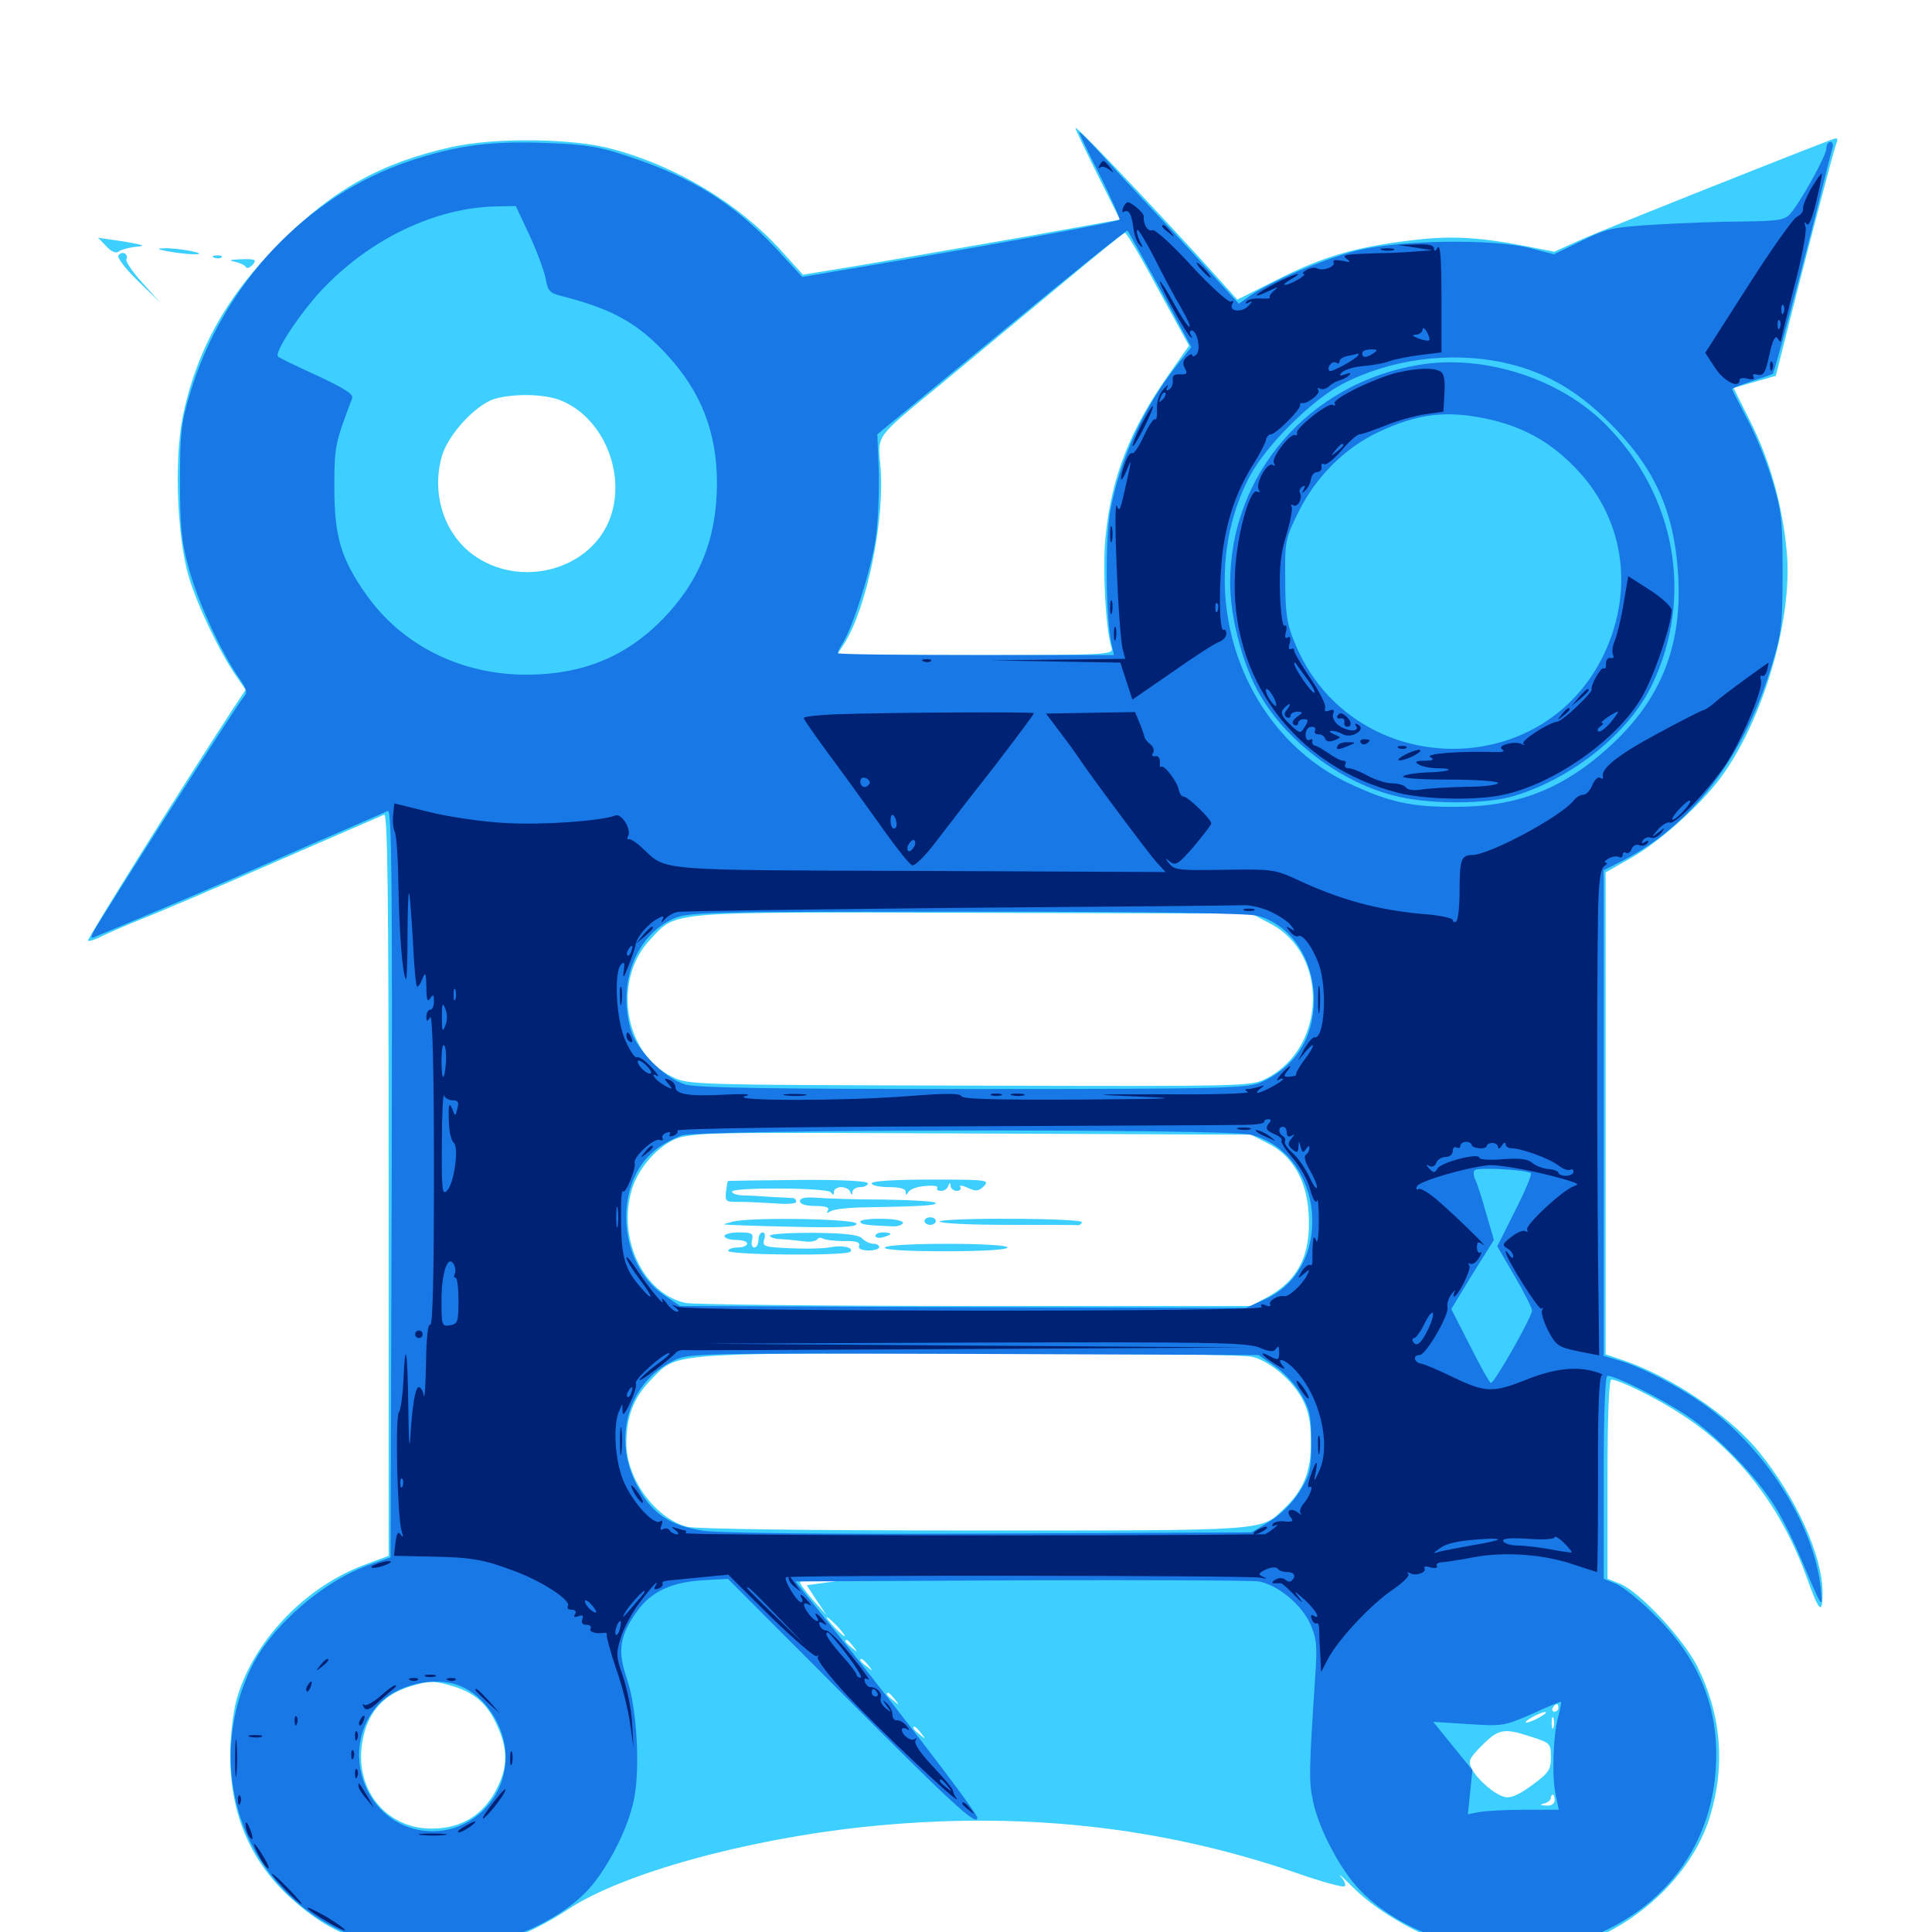<svg xmlns="http://www.w3.org/2000/svg" viewBox="0 -1000 1000 1000">
	<path fill="#3ccfff" d="M556.641 -933.789C556.641 -933.008 561.914 -922.07 568.164 -909.375L579.688 -886.328L528.711 -877.148C500.586 -872.266 463.672 -865.82 446.484 -862.891L415.625 -857.812L404.102 -870.508C382.227 -894.727 350 -914.062 316.992 -922.852C296.484 -928.516 255.859 -928.906 233.398 -923.828C197.07 -915.625 172.852 -902.148 145.312 -874.805C117.383 -847.07 101.758 -818.945 94.531 -784.18C90.234 -762.109 91.602 -722.852 97.461 -702.344C101.758 -687.305 113.281 -663.281 121.875 -650.586L127.148 -642.969L120.508 -633.008C96.094 -595.703 44.922 -513.867 45.508 -513.086C46.094 -512.695 49.023 -513.477 52.344 -515.234C55.469 -516.797 64.844 -520.898 73.047 -524.219C81.25 -527.344 112.305 -540.625 142.188 -553.711C171.875 -566.602 197.461 -577.734 198.828 -578.32C200.586 -579.102 201.172 -540.039 201.172 -386.914V-194.727L189.648 -190.43C157.617 -178.906 130.078 -149.609 122.07 -118.945C120.508 -112.5 119.141 -100.195 119.141 -91.602C119.141 -61.719 129.102 -37.695 149.219 -18.75C164.258 -4.883 176.953 2.148 196.484 7.031C230.078 15.625 262.109 9.375 294.336 -11.914C322.07 -30.273 386.328 -48.047 448.242 -54.492C527.148 -62.695 600.781 -54.883 671.875 -30.273C684.18 -25.977 694.922 -23.047 695.898 -23.633C696.875 -24.219 695.898 -26.562 693.945 -28.711C691.992 -31.055 695.312 -28.125 701.367 -22.07C713.672 -9.961 737.305 3.32 755.078 8.008C769.727 11.719 796.68 11.719 811.523 8.008C844.922 -0.781 875.391 -28.516 884.961 -59.375C893.164 -85.938 891.016 -112.5 878.516 -137.5C871.289 -151.758 848.633 -176.172 838.477 -180.273L832.031 -182.812V-234.375C832.031 -266.406 832.812 -285.938 833.984 -285.938C837.891 -285.938 857.812 -276.172 870.508 -267.773C900.195 -248.633 922.656 -218.945 935.547 -182.422C941.602 -165.625 943.359 -164.062 943.359 -175.586C943.359 -194.727 929.492 -225.195 910.352 -248.633C895.508 -266.992 865.234 -287.305 840.82 -295.703L831.055 -299.023V-423.633V-548.438L843.75 -555.664C858.594 -563.867 880.078 -583.203 890.625 -597.461C912.695 -627.344 928.125 -679.883 924.805 -714.648C922.656 -738.086 916.211 -761.328 906.445 -780.859L897.266 -799.219L908.203 -802.344L919.141 -805.469L922.461 -818.555C932.031 -857.031 949.023 -922.07 950.391 -925.391C951.562 -928.516 951.172 -928.906 948.047 -927.734C917.969 -916.211 831.25 -881.641 819.727 -876.562L804.492 -869.727L789.453 -872.656C765.234 -877.344 750.195 -878.125 730.469 -875.586C702.148 -872.266 684.57 -867.188 661.523 -855.469L640.43 -844.922L620.703 -866.797C588.086 -902.344 556.641 -935.352 556.641 -933.789ZM599.414 -850.391L615.43 -821.094L604.883 -806.055C584.766 -777.344 575.391 -753.32 572.266 -722.656C570.508 -706.25 572.266 -674.023 575.391 -664.453C576.367 -661.133 572.07 -660.938 504.883 -660.938H433.203L437.305 -667.383C449.023 -686.328 458.203 -732.227 455.664 -759.18C454.297 -775 452.93 -773.242 486.328 -800.586C499.805 -811.719 526.562 -833.984 545.898 -850C565.234 -866.211 581.641 -879.492 582.227 -879.492C583.008 -879.688 590.82 -866.602 599.414 -850.391ZM290.625 -792.578C311.914 -783.789 323.828 -755.859 316.211 -733.008C306.836 -705.078 269.336 -694.727 244.531 -713.086C229.688 -724.219 223.242 -744.727 228.711 -763.867C231.836 -775 246.289 -790.625 256.055 -793.555C266.211 -796.484 282.617 -796.094 290.625 -792.578ZM657.227 -522.07C687.891 -506.445 686.719 -457.812 655.469 -441.797C647.461 -437.695 646.68 -437.695 501.953 -438.086C358.789 -438.477 356.25 -438.477 348.047 -442.578C322.852 -454.688 316.797 -492.969 336.719 -513.867C350.586 -528.516 343.164 -527.93 503.906 -527.539L647.656 -527.148ZM656.25 -408.203C668.945 -401.953 676.367 -389.062 677.344 -371.875C678.711 -350.391 671.875 -337.109 655.469 -328.32L647.461 -324.023H504.883C426.562 -324.023 358.984 -324.805 354.883 -325.586C333.203 -330.273 319.531 -358.594 326.953 -383.984C330.664 -396.875 343.359 -409.961 353.906 -411.719C366.016 -413.867 374.023 -413.867 510.742 -413.281L647.461 -412.695ZM648.438 -297.656C657.812 -295.117 669.141 -285.352 674.219 -275.586C677.344 -269.531 678.516 -263.867 678.516 -253.711C678.711 -238.477 674.609 -228.516 664.648 -219.141C652.344 -207.422 657.812 -207.812 503.516 -207.812C417.969 -207.812 359.57 -208.594 355.469 -209.766C339.062 -214.258 324.219 -234.766 324.219 -252.734C324.219 -266.602 327.734 -276.172 336.523 -285.352C350.586 -300 343.555 -299.414 500.977 -299.609C586.523 -299.609 644.336 -298.828 648.438 -297.656ZM426.172 -180.664L417.578 -179.492L422.656 -171.68L427.93 -163.867L420.898 -171.68C417.188 -175.977 414.062 -180.078 414.062 -181.055C414.062 -181.836 418.75 -182.227 424.414 -182.031L434.57 -181.836ZM433.594 -158.008C436.133 -155.273 437.695 -153.125 437.109 -153.125C436.719 -153.125 434.18 -155.273 431.641 -158.008C429.102 -160.742 427.539 -162.891 428.125 -162.891C428.516 -162.891 431.055 -160.742 433.594 -158.008ZM441.602 -147.852C444.141 -144.727 443.945 -144.531 441.016 -147.07C437.695 -149.609 436.719 -151.172 438.281 -151.172C438.672 -151.172 440.234 -149.609 441.602 -147.852ZM449.414 -138.086C451.953 -134.961 451.758 -134.766 448.828 -137.305C446.875 -138.672 445.312 -140.234 445.312 -140.625C445.312 -142.188 446.875 -141.211 449.414 -138.086ZM233.398 -127.539C245.117 -124.219 251.953 -118.555 257.031 -107.422C262.695 -95.508 262.891 -86.523 258.008 -75.977C251.172 -61.133 239.453 -53.516 223.438 -53.516C199.414 -53.516 183.008 -74.414 187.695 -99.219C190.43 -114.062 198.828 -123.242 213.086 -127.344C222.07 -130.078 224.414 -130.078 233.398 -127.539ZM463.086 -120.508C465.625 -117.383 465.43 -117.188 462.5 -119.727C459.18 -122.266 458.203 -123.828 459.766 -123.828C460.156 -123.828 461.719 -122.266 463.086 -120.508ZM806.641 -116.016C806.641 -115.039 805.664 -114.062 804.492 -114.062C803.516 -114.062 803.125 -115.039 803.711 -116.016C804.297 -117.188 805.273 -117.969 805.859 -117.969C806.25 -117.969 806.641 -117.188 806.641 -116.016ZM796.875 -111.133C794.141 -109.57 791.211 -108.398 790.039 -108.398C789.062 -108.398 790.234 -109.57 792.969 -111.133C795.703 -112.695 798.828 -113.867 799.805 -113.867C800.977 -113.867 799.609 -112.695 796.875 -111.133ZM804.102 -105.859C803.516 -104.492 803.125 -105.469 803.125 -108.203C803.125 -110.938 803.516 -111.914 804.102 -110.742C804.492 -109.375 804.492 -107.031 804.102 -105.859ZM476.758 -102.93C479.297 -99.805 479.102 -99.609 476.172 -102.148C472.852 -104.688 471.875 -106.25 473.438 -106.25C473.828 -106.25 475.391 -104.688 476.758 -102.93ZM792.773 -100.977C802.344 -97.852 802.734 -97.656 802.734 -90.43C802.734 -83.984 801.758 -82.422 792.969 -75.977C785.742 -70.703 781.836 -69.141 778.711 -69.922C773.438 -71.289 764.844 -78.711 761.719 -84.57C759.766 -88.477 760.352 -89.844 767.188 -96.68C775.781 -105.273 778.516 -105.664 792.773 -100.977ZM804.688 -68.164C804.688 -66.406 802.93 -65.234 800.391 -65.43C797.07 -65.625 796.68 -65.82 799.414 -66.602C801.172 -66.992 802.734 -68.359 802.734 -69.336C802.734 -70.312 803.125 -71.094 803.711 -71.094C804.297 -71.094 804.688 -69.727 804.688 -68.164ZM376.758 -388.672C376.562 -388.672 376.172 -386.133 375.781 -383.203C375.195 -378.125 375.781 -377.734 382.422 -377.93C386.328 -377.93 394.727 -377.539 400.977 -377.148C407.031 -376.562 412.109 -376.953 412.109 -377.93C412.109 -378.906 411.523 -379.688 410.742 -379.883C409.766 -379.883 404.883 -380.273 399.414 -380.469C394.141 -380.859 387.305 -381.25 384.375 -381.25C381.25 -381.445 378.906 -382.227 378.906 -383.203C378.906 -385.547 428.516 -385.352 430.078 -382.812C431.25 -381.25 431.641 -381.25 431.641 -383.203C431.641 -384.375 433.398 -385.547 435.352 -385.547C437.5 -385.547 439.648 -384.375 440.039 -383.203C440.82 -381.25 441.211 -381.25 441.211 -383.203C441.406 -384.375 443.164 -385.547 445.312 -385.547C447.461 -385.547 449.219 -386.523 449.219 -387.5C449.219 -388.672 436.133 -389.453 413.086 -389.258C393.164 -389.062 376.758 -388.867 376.758 -388.672ZM451.172 -387.5C451.172 -386.523 455.078 -385.547 459.961 -385.547C465.625 -385.547 468.75 -384.766 468.75 -383.203C468.75 -381.25 469.141 -381.25 470.312 -383.203C471.289 -384.57 475.195 -385.938 479.102 -386.133C483.008 -386.523 485.742 -386.133 485.156 -385.156C484.57 -384.375 485.352 -383.594 487.109 -383.594C488.672 -383.594 490.43 -384.766 490.82 -386.133C491.602 -388.086 491.992 -388.086 491.992 -386.133C492.188 -384.766 493.555 -383.594 495.312 -383.594C496.875 -383.594 497.656 -384.57 497.07 -385.547C496.289 -386.719 498.047 -386.523 500.977 -385.156C505.078 -383.203 506.641 -383.398 509.375 -386.133C512.305 -389.258 510.547 -389.453 481.836 -389.453C462.695 -389.453 451.172 -388.672 451.172 -387.5ZM414.062 -378.32C414.062 -376.758 416.992 -375.781 422.07 -375.781C427.539 -375.781 429.492 -375 428.516 -373.438C427.539 -372.07 427.93 -371.875 429.883 -373.047C431.445 -374.023 437.891 -374.805 444.336 -375C477.344 -375.586 484.375 -375.977 484.375 -377.344C484.375 -378.125 472.266 -378.906 457.422 -379.102C442.773 -379.102 426.953 -379.688 422.266 -380.078C416.602 -380.469 414.062 -379.883 414.062 -378.32ZM379.688 -367.773C376.562 -366.992 374.414 -366.406 375 -366.211C375.586 -366.016 391.211 -365.43 409.766 -365.039C434.961 -364.453 443.359 -364.844 443.359 -366.602C443.359 -369.141 390.625 -370.117 379.688 -367.773ZM445.312 -367.773C445.312 -366.211 447.656 -365.82 461.914 -365.234C464.648 -365.039 466.992 -366.016 467.383 -366.992C467.578 -368.164 462.891 -369.141 456.641 -369.141C450.391 -369.336 445.312 -368.555 445.312 -367.773ZM478.516 -367.969C478.516 -366.992 479.883 -366.016 481.445 -366.016C483.008 -366.016 484.375 -366.992 484.375 -367.969C484.375 -369.141 483.008 -369.922 481.445 -369.922C479.883 -369.922 478.516 -369.141 478.516 -367.969ZM486.328 -367.773C486.328 -366.797 502.148 -366.016 521.484 -366.016C540.82 -366.016 557.227 -366.016 558.008 -365.82C558.789 -365.82 559.766 -366.406 559.961 -367.383C560.352 -368.359 543.945 -369.141 523.438 -369.141C503.125 -369.336 486.328 -368.555 486.328 -367.773ZM375 -360.156C375 -359.18 377.734 -358.203 380.859 -358.203C384.18 -358.203 386.719 -357.422 386.719 -356.25C386.719 -355.273 384.57 -354.297 381.836 -354.297C379.102 -354.297 376.953 -353.516 376.953 -352.539C376.953 -350.391 438.867 -349.805 440.234 -352.148C441.797 -354.492 435.742 -355.664 428.906 -354.297C425.977 -353.711 416.797 -353.516 408.789 -353.906C395.508 -354.492 394.531 -354.883 395.508 -358.398C396.289 -360.547 395.898 -362.109 394.727 -362.109C393.555 -362.109 392.578 -360.352 392.578 -358.203C392.578 -356.055 391.602 -354.297 390.43 -354.297C389.258 -354.297 388.672 -356.055 389.258 -358.203C390.039 -361.523 389.258 -362.109 382.617 -362.109C378.516 -362.109 375 -361.328 375 -360.156ZM398.438 -360.352C398.438 -359.57 401.367 -358.594 404.883 -358.594C408.203 -358.398 413.477 -357.812 416.602 -357.422C419.531 -357.031 422.461 -357.617 423.047 -358.594C423.633 -359.375 425 -359.57 426.172 -358.789C427.539 -358.203 432.227 -357.617 436.914 -357.617C442.969 -357.812 445.312 -357.031 444.727 -355.273C443.945 -353.711 445.703 -352.93 449.414 -352.734C452.539 -352.734 455.078 -353.516 455.078 -354.492C455.078 -355.469 453.711 -356.25 451.953 -356.25C450.391 -356.25 447.656 -357.422 446.289 -358.984C444.336 -360.938 437.305 -361.719 420.898 -361.914C408.594 -361.914 398.438 -361.328 398.438 -360.352ZM453.125 -360.352C453.125 -361.328 454.883 -362.109 457.031 -362.109C459.18 -362.109 460.938 -361.719 460.938 -361.328C460.938 -360.938 459.18 -360.156 457.031 -359.57C454.883 -358.984 453.125 -359.375 453.125 -360.352ZM458.008 -354.297C457.227 -353.125 468.75 -352.344 489.062 -352.344C508.789 -352.344 521.484 -353.125 521.484 -354.297C521.484 -356.836 459.57 -356.836 458.008 -354.297ZM55.078 -872.461C57.617 -869.727 59.961 -868.75 61.328 -869.727C62.5 -870.703 66.602 -871.875 70.312 -872.266C75.781 -872.656 74.609 -873.242 64.062 -875L50.781 -876.953ZM87.891 -869.727C81.25 -870.898 80.664 -871.484 84.961 -871.484C88.281 -871.68 94.336 -870.898 98.633 -870.117C108.984 -867.969 99.609 -867.773 87.891 -869.727ZM61.328 -867.773C60.547 -866.602 64.844 -860.938 71.484 -854.492L82.812 -843.555L73.438 -853.906C68.359 -859.57 64.844 -864.844 65.43 -865.82C66.016 -866.797 65.625 -868.164 64.648 -868.75C63.672 -869.531 62.109 -868.945 61.328 -867.773ZM110.938 -866.602C109.375 -867.188 109.961 -867.773 112.109 -867.773C114.258 -867.969 115.43 -867.383 114.648 -866.797C114.062 -866.211 112.305 -866.016 110.938 -866.602ZM121.094 -864.648C123.828 -864.062 126.562 -862.891 127.148 -861.914C127.734 -860.742 129.297 -861.328 130.859 -863.086C133.008 -865.625 132.227 -866.016 124.805 -865.82C119.336 -865.625 117.969 -865.234 121.094 -864.648Z"/>
	<path fill="#1878e5" d="M558.594 -931.445C558.594 -930.859 563.477 -920.703 569.531 -908.789C575.391 -896.875 579.883 -886.719 579.492 -886.328C578.32 -885.156 529.883 -876.172 466.016 -865.234L415.234 -856.641L401.758 -871.289C379.492 -894.922 358.984 -907.812 325.586 -918.945C310.547 -924.023 303.711 -925.195 283.203 -925.977C254.492 -927.148 236.523 -924.805 211.914 -916.602C158.789 -898.828 115.625 -853.32 98.438 -796.68C93.75 -781.055 93.164 -775.977 93.164 -750.781C93.164 -727.93 93.945 -719.531 97.461 -706.836C101.953 -689.648 113.867 -663.672 122.852 -650.391C127.734 -643.359 128.32 -641.602 126.172 -639.258C123.438 -636.523 52.93 -525.977 48.633 -518.164C46.875 -514.648 46.875 -514.062 49.023 -515.039C50.586 -515.625 66.211 -522.266 83.984 -529.688C101.758 -537.109 134.57 -551.367 157.227 -561.328C179.883 -571.094 199.414 -579.688 200.781 -580.273C202.734 -581.055 203.125 -542.383 202.734 -387.5L202.148 -193.945L192.188 -190.43C168.164 -182.422 140.625 -158.594 130.273 -137.305C105.273 -85.938 124.805 -26.367 174.219 -1.758C191.406 6.641 216.602 11.719 232.422 9.961C260.352 6.836 287.305 -4.688 302.93 -20.312C313.281 -30.664 325 -52.734 328.125 -68.555C331.445 -84.57 329.688 -116.211 324.414 -131.25C319.531 -145.508 320.703 -153.516 329.883 -166.211C337.109 -176.172 347.461 -181.055 363.672 -182.031L376.758 -182.812L436.914 -122.461C492.578 -66.602 505.859 -54.297 505.859 -59.18C505.859 -61.328 475.586 -101.172 439.062 -147.266L411.719 -181.445L528.711 -182.031C592.969 -182.227 648.242 -182.031 651.562 -181.445C661.328 -179.688 673.633 -169.531 678.125 -159.57C681.445 -152.148 681.836 -148.242 680.859 -133.789C677.539 -83.594 677.344 -77.93 679.688 -67.383C682.812 -52.734 694.141 -31.641 704.102 -21.484C727.148 2.344 770.898 15.43 803.711 8.398C852.734 -2.148 885.352 -37.891 888.086 -84.766C890.039 -115.43 879.688 -141.211 856.641 -163.867C849.023 -171.484 839.844 -178.906 836.328 -180.273L830.078 -182.812V-235.352C830.078 -269.922 830.859 -287.891 832.031 -287.891C836.328 -287.891 860.156 -275.977 873.047 -267.383C888.672 -257.031 910.352 -234.57 919.531 -218.945C923.242 -212.891 929.102 -200.781 932.812 -191.797C943.359 -166.797 943.555 -166.602 942.383 -178.125C938.867 -210.938 913.672 -250.586 881.836 -273.242C868.164 -282.812 850.195 -292.188 838.477 -295.703L830.078 -298.242V-423.828V-549.609L839.453 -554.297C875.586 -572.656 902.734 -608.008 917.188 -656.055C922.07 -671.875 922.656 -676.562 922.656 -703.906C922.656 -731.445 922.07 -735.742 917.188 -751.758C914.258 -761.523 908.398 -775.781 904.102 -783.594C900 -791.602 896.484 -798.242 896.484 -798.633C896.484 -799.023 901.172 -800.781 906.836 -802.734C912.305 -804.492 917.188 -806.25 917.578 -806.445C918.359 -807.031 930.078 -850.977 939.453 -887.5C943.75 -905.273 947.852 -921.289 948.438 -923.242C949.023 -925 948.633 -926.562 947.461 -926.562C946.289 -926.562 945.312 -925 945.312 -923.047C945.312 -919.531 931.641 -894.727 926.367 -889.062C923.828 -886.133 919.531 -885.547 902.539 -885.352C891.211 -885.352 870.898 -884.57 857.422 -883.789C834.961 -882.422 831.836 -881.836 818.75 -875.391L804.297 -868.359L792.383 -871.484C772.852 -876.562 724.414 -875.781 702.344 -870.312C685.156 -866.016 657.227 -854.102 646.68 -846.68L641.211 -842.773L625.781 -859.766C617.383 -869.141 603.711 -883.789 595.703 -892.383C587.695 -900.977 575.977 -913.477 569.922 -920.312C563.672 -927.148 558.594 -932.227 558.594 -931.445ZM274.023 -878.32C277.93 -869.922 281.641 -859.766 282.422 -855.859C283.594 -849.219 284.375 -848.242 291.797 -846.484C317.383 -839.844 330.664 -832.422 345.703 -815.82C363.086 -796.875 371.094 -775.781 371.094 -750C371.094 -721.484 362.109 -699.023 342.773 -679.297C323.828 -659.961 301.172 -650.781 272.461 -650.781C238.477 -650.781 208.008 -666.016 189.453 -692.383C176.367 -710.938 173.047 -722.656 173.047 -747.852C173.047 -768.945 173.438 -770.508 182.227 -793.75C183.203 -795.898 178.516 -798.828 164.453 -805.469C154.102 -810.156 144.727 -814.648 143.945 -815.43C141.602 -817.188 155.078 -837.695 166.797 -850.195C191.602 -876.367 225.391 -892.578 257.031 -893.164L266.992 -893.359ZM600.586 -850.195L616.602 -820.312L608.984 -810.742C591.992 -789.062 579.883 -762.695 574.805 -736.328C571.875 -720.703 572.266 -680.273 575.391 -666.406L576.562 -660.938H505.078C465.82 -660.938 433.594 -661.328 433.594 -661.914C433.594 -662.5 434.766 -665.039 436.328 -667.383C441.406 -675.391 450.781 -704.883 453.125 -720.508C454.492 -729.102 455.078 -744.727 454.883 -755.469L454.102 -775.195L518.555 -828.32C553.906 -857.617 583.203 -881.055 583.594 -880.664C583.984 -880.273 591.602 -866.406 600.586 -850.195ZM777.539 -812.5C798.633 -808.008 815.43 -798.633 832.227 -782.031C856.055 -758.594 866.406 -736.133 868.555 -703.32C870.898 -667.578 860.742 -640.234 836.328 -616.602C811.719 -592.969 787.5 -582.617 755.078 -582.422C731.055 -582.031 718.75 -584.766 697.852 -594.727C640.82 -621.875 616.992 -696.289 646.875 -753.516C655.078 -769.141 678.906 -792.969 694.727 -801.172C719.336 -814.062 750 -818.164 777.539 -812.5ZM650.977 -525.977C668.359 -521.289 680.078 -503.32 680.078 -482.227C679.883 -462.695 670.508 -448.047 653.32 -440.039C645.898 -436.719 637.305 -436.328 504.102 -436.328C398.242 -436.328 360.742 -436.914 354.688 -438.672C344.141 -441.797 329.688 -456.25 326.562 -466.797C319.531 -490.82 328.906 -515.625 348.438 -524.414C356.055 -527.93 364.648 -528.125 500 -528.125C594.336 -528.125 646.094 -527.344 650.977 -525.977ZM647.266 -412.695C685.547 -403.125 691.016 -344.141 655.273 -327.734L644.922 -323.047L498.438 -323.438L351.953 -324.023L343.359 -329.883C319.727 -346.289 317.383 -387.305 339.062 -404.688C342.578 -407.617 349.023 -410.938 352.93 -412.305C363.086 -415.43 635.156 -415.82 647.266 -412.695ZM792.383 -392.773C792.969 -391.992 789.258 -383.203 784.18 -373.242L775 -354.883L783.984 -339.453C788.867 -331.055 792.969 -323.047 792.969 -321.68C792.969 -318.359 773.438 -283.984 771.68 -284.18C771.094 -284.18 766.211 -292.773 760.938 -303.32L751.172 -322.461L762.109 -340.43L773.242 -358.203L769.141 -372.266C766.992 -380.078 764.453 -387.891 763.477 -389.648C762.695 -391.406 762.5 -393.555 763.281 -394.336C764.844 -395.898 790.43 -394.531 792.383 -392.773ZM659.766 -292.969C664.453 -289.844 670.508 -283.203 673.438 -278.32C677.93 -270.508 678.711 -267.188 678.711 -253.516C678.711 -239.453 678.125 -236.719 672.852 -228.32C669.141 -222.266 663.281 -216.406 657.422 -212.695L647.852 -206.836L513.086 -206.25C432.227 -205.859 373.047 -206.445 364.648 -207.617C346.68 -210.156 337.109 -216.602 329.492 -231.641C316.992 -255.859 325.195 -284.18 348.242 -295.508C356.445 -299.609 357.227 -299.609 503.906 -299.219L651.367 -298.633ZM237.695 -127.539C251.172 -122.461 261.719 -106.25 261.719 -90.625C261.719 -65.234 237.891 -46.875 213.867 -53.516C186.523 -61.133 176.562 -96.68 195.898 -117.773C205.273 -127.93 224.609 -132.617 237.695 -127.539ZM806.445 -111.133C803.906 -101.758 803.125 -80.273 805.273 -70.703L806.836 -63.281H789.453C779.883 -63.281 769.141 -62.695 765.82 -62.109L759.766 -60.938L760.938 -72.266L762.109 -83.789L751.953 -96.289L741.797 -108.789L759.961 -107.617C777.734 -106.445 778.711 -106.641 792.969 -112.891C800.977 -116.602 807.812 -119.336 808.008 -119.141C808.203 -118.945 807.617 -115.43 806.445 -111.133ZM734.375 -811.133C677.734 -801.758 636.719 -754.492 636.719 -698.242C636.719 -681.445 642.578 -658.203 650.781 -642.773C664.453 -617.188 694.336 -594.336 723.633 -587.695C740.82 -583.594 769.336 -583.789 783.203 -587.891C813.672 -596.875 843.359 -620.703 855.273 -645.898C876.758 -691.016 867.383 -743.75 831.25 -780.078C807.617 -804.102 767.969 -816.797 734.375 -811.133ZM769.727 -783.203C787.695 -779.297 801.562 -771.875 814.453 -758.789C840.234 -733.008 846.289 -696.094 830.469 -661.914C798.047 -592.969 697.852 -596.875 669.727 -668.359C666.016 -677.344 665.234 -683.398 665.234 -700.195C665.039 -720.117 665.234 -721.094 672.266 -735.352C681.25 -753.32 696.094 -768.164 713.477 -776.367C733.984 -785.938 748.438 -787.695 769.727 -783.203Z"/>
	<path fill="#002274" d="M569.141 -914.453C568.359 -913.086 568.359 -912.5 569.336 -913.281C570.117 -914.062 572.266 -913.672 574.023 -912.305C576.758 -910.156 576.758 -910.352 574.414 -913.477C571.289 -917.383 570.898 -917.578 569.141 -914.453ZM937.5 -902.539C934.961 -898.047 933.008 -893.359 933.203 -891.992C933.594 -890.625 932.031 -888.672 929.883 -887.695C927.93 -886.523 916.406 -870.312 904.492 -851.562L882.617 -817.383L887.891 -809.375C892.578 -802.344 900.391 -798.633 900.391 -803.32C900.391 -804.297 902.344 -804.688 904.688 -803.906C907.227 -803.32 908.398 -803.711 907.617 -804.883C906.836 -806.25 907.617 -806.641 909.766 -806.055C912.695 -805.273 913.867 -807.031 915.82 -816.406C917.578 -824.219 918.945 -826.758 920.117 -824.805C921.094 -823.242 921.875 -822.852 921.875 -823.633C921.875 -824.609 925 -837.109 928.711 -851.758C932.617 -866.211 935.156 -880.078 934.57 -882.422C933.789 -884.961 933.984 -885.742 934.961 -884.18C936.133 -882.422 937.891 -886.328 940.039 -895.508C941.992 -903.32 943.164 -909.766 942.969 -910.156C942.578 -910.352 940.234 -907.031 937.5 -902.539ZM923.242 -838.281C922.656 -836.719 922.07 -837.305 922.07 -839.453C921.875 -841.602 922.461 -842.773 923.047 -841.992C923.633 -841.406 923.828 -839.648 923.242 -838.281ZM921.289 -830.469C920.703 -828.906 920.117 -829.492 920.117 -831.641C919.922 -833.789 920.508 -834.961 921.094 -834.18C921.68 -833.594 921.875 -831.836 921.289 -830.469ZM581.25 -892.188C580.664 -890.625 580.859 -889.844 581.836 -890.43C584.375 -891.797 585.742 -889.062 586.719 -881.641C587.109 -878.32 588.477 -874.414 589.844 -873.242C591.797 -871.289 591.797 -871.875 589.844 -875.391C588.672 -877.93 588.086 -880.469 588.672 -881.055C589.062 -881.641 593.164 -875 597.461 -866.602C601.758 -858.008 607.812 -846.484 611.133 -841.016C614.453 -835.352 616.406 -830.859 615.625 -830.859C614.844 -830.859 611.328 -836.133 607.812 -842.578C604.297 -849.023 600.977 -854.297 600.391 -854.297C599.219 -854.297 613.086 -828.711 615.82 -825.977C617.188 -824.609 617.383 -824.805 616.406 -826.562C615.625 -827.734 615.82 -828.906 616.797 -828.906C619.727 -828.906 621.68 -818.945 619.336 -816.602C618.164 -815.43 617.188 -815.234 617.188 -816.016C617.188 -816.992 615.82 -816.602 614.258 -815.234C612.305 -813.477 611.914 -811.914 613.281 -809.375C614.844 -806.641 614.258 -806.055 610.742 -806.25C607.812 -806.445 606.641 -805.469 607.031 -803.125C607.227 -801.367 606.445 -799.219 605.273 -798.438C603.711 -797.461 603.32 -798.047 604.297 -799.805C605.078 -801.367 604.102 -800.586 602.148 -798.438C599.805 -795.898 598.633 -791.797 598.828 -788.086C599.023 -784.766 598.633 -782.422 597.852 -783.008C597.07 -783.398 594.336 -779.492 591.992 -774.219C589.453 -768.75 586.914 -764.844 585.938 -765.43C585.156 -766.016 583.398 -763.672 582.227 -760.156C579.102 -751.367 579.883 -748.633 583.203 -756.641C585.938 -763.672 585.938 -762.695 581.641 -743.945C579.883 -736.133 579.297 -734.961 578.125 -738.086C575.977 -743.75 578.906 -671.094 581.25 -663.477L582.422 -658.984L547.656 -658.594L512.695 -658.203L546.289 -657.617L579.883 -657.031L583.008 -647.461L586.133 -637.891L606.836 -652.148C618.164 -660.156 629.102 -667.188 631.055 -667.773C633.008 -668.555 634.766 -670.312 634.766 -671.875C634.766 -673.438 634.18 -674.414 633.398 -674.023C630.859 -672.461 630.859 -699.805 633.008 -715.625C635.547 -733.008 640.43 -746.484 648.633 -759.57C651.953 -764.844 654.883 -770.508 655.273 -772.266C655.469 -773.828 656.641 -775.195 657.812 -775.195C660.352 -775.195 672.852 -787.695 672.852 -790.039C672.852 -791.016 673.242 -791.602 673.828 -791.406C676.367 -790.625 683.594 -796.094 682.422 -798.047C681.641 -799.219 681.836 -799.609 683.203 -798.828C684.375 -798.242 686.328 -798.633 687.891 -800C689.258 -801.367 691.797 -802.734 693.359 -803.125C694.922 -803.516 697.266 -804.688 698.242 -805.664C699.609 -807.031 698.828 -807.227 696.289 -806.25C693.164 -805.273 692.969 -805.469 694.531 -807.227C695.898 -808.594 700.781 -810.156 705.859 -810.547C710.742 -810.938 716.797 -812.109 719.336 -813.086C721.875 -814.062 728.906 -815.43 734.961 -816.211L746.094 -817.578V-846.289C746.094 -865.43 745.508 -873.828 744.141 -871.875C742.969 -869.922 742.188 -869.727 742.188 -871.484C742.188 -873.047 739.258 -873.828 733.008 -873.438L723.633 -873.242L732.422 -871.875L741.211 -870.508L731.445 -869.727C726.172 -869.336 717.773 -868.945 712.891 -868.945C695.703 -868.359 694.141 -868.164 697.266 -865.82C699.414 -864.258 698.828 -864.062 694.727 -865.039C691.211 -865.625 689.648 -865.43 690.234 -864.258C691.602 -862.109 684.57 -859.375 681.641 -861.133C680.664 -861.719 678.125 -861.328 676.367 -860.352C674.414 -859.18 673.828 -858.203 674.805 -858.203C677.148 -858.008 667.773 -852.539 665.039 -852.539C664.062 -852.539 665.234 -853.711 667.969 -855.273C676.172 -859.961 670.312 -858.594 660.156 -853.32C649.414 -847.852 646.484 -844.531 656.836 -849.414C661.328 -851.562 662.109 -851.758 659.766 -849.805C657.812 -848.242 656.836 -846.68 657.227 -846.094C657.812 -845.508 655.469 -845.312 652.344 -845.508C649.023 -845.703 645.703 -844.922 645.117 -843.945C644.336 -842.773 644.922 -842.578 646.68 -843.555C648.438 -844.531 648.242 -843.75 646.094 -841.602C642.578 -837.891 635.547 -838.867 637.891 -842.773C638.672 -844.141 638.477 -844.531 637.109 -843.945C636.133 -843.164 626.953 -851.367 616.992 -862.109C606.836 -873.242 597.852 -881.445 596.484 -880.859C594.141 -879.883 591.602 -883.984 591.992 -888.086C591.992 -889.844 585.938 -895.117 583.789 -895.312C583.008 -895.312 581.836 -893.945 581.25 -892.188ZM739.648 -823.828C739.258 -823.438 736.719 -823.828 734.18 -824.805C730.859 -826.172 730.469 -826.758 733.008 -826.758C734.766 -826.953 736.328 -828.125 736.328 -829.492C736.328 -830.664 737.305 -830.273 738.477 -828.32C739.648 -826.367 740.234 -824.219 739.648 -823.828ZM725.195 -821.68C726.367 -822.266 725 -822.656 721.68 -822.656C718.555 -822.656 717.383 -822.266 719.336 -821.68C721.094 -821.289 723.828 -821.289 725.195 -821.68ZM710.938 -817.188C707.227 -814.648 705.078 -814.648 705.078 -817.188C705.078 -818.359 707.031 -819.141 709.57 -819.141C713.086 -819.141 713.281 -818.75 710.938 -817.188ZM703.125 -816.406C703.125 -814.844 689.258 -807.031 688.086 -808.008C686.523 -809.766 689.453 -813.477 691.602 -812.305C692.578 -811.523 693.359 -811.914 693.359 -813.086C693.359 -814.062 695.312 -815.43 697.852 -815.82C700.195 -816.211 702.344 -816.797 702.734 -816.992C702.93 -816.992 703.125 -816.797 703.125 -816.406ZM716.211 -814.062C716.992 -814.648 715.82 -815.234 713.672 -815.039C711.523 -815.039 710.938 -814.453 712.5 -813.867C713.867 -813.281 715.625 -813.477 716.211 -814.062ZM601.758 -793.164C599.805 -791.406 599.609 -791.602 600.781 -794.336C601.367 -796.289 602.539 -797.266 603.125 -796.68C603.711 -796.094 603.125 -794.531 601.758 -793.164ZM630.273 -683.984C629.688 -682.422 629.102 -683.008 629.102 -685.156C628.906 -687.305 629.492 -688.477 630.078 -687.695C630.664 -687.109 630.859 -685.352 630.273 -683.984ZM623.047 -669.922C623.047 -670.312 621.68 -670.703 619.922 -670.703C618.359 -670.703 617.578 -669.727 618.164 -668.75C619.336 -666.992 623.047 -667.773 623.047 -669.922ZM601.562 -882.812C601.562 -882.422 603.125 -880.859 605.078 -879.492C608.008 -876.953 608.203 -877.148 605.664 -880.273C603.125 -883.398 601.562 -884.375 601.562 -882.812ZM715.43 -870.508C713.477 -871.094 714.648 -871.484 717.773 -871.484C721.094 -871.484 722.461 -871.094 721.289 -870.508C719.922 -870.117 717.188 -870.117 715.43 -870.508ZM622.07 -860.156C624.023 -858.008 625.977 -856.25 626.562 -856.25C627.148 -856.25 625.977 -858.008 624.023 -860.156C622.07 -862.305 620.117 -864.062 619.531 -864.062C618.945 -864.062 620.117 -862.305 622.07 -860.156ZM916.211 -810.156C916.211 -808.008 916.797 -807.422 917.383 -808.984C917.969 -810.352 917.773 -812.109 917.188 -812.695C916.602 -813.477 916.016 -812.305 916.211 -810.156ZM723.633 -807.227C711.914 -804.492 689.453 -793.555 690.82 -791.211C691.406 -790.039 691.016 -789.844 689.844 -790.43C687.695 -791.992 670.703 -778.516 671.289 -775.977C671.68 -775 671.094 -774.414 670.312 -774.805C667.383 -775.586 657.812 -762.695 659.375 -760.352C660.156 -758.789 659.961 -758.594 658.594 -759.375C655.859 -760.938 649.609 -749.609 651.562 -746.484C652.344 -745.312 652.148 -744.922 650.781 -745.508C647.07 -747.852 640.234 -723.633 639.258 -703.906C636.133 -649.219 670.117 -603.32 723.633 -589.648C737.5 -586.133 764.648 -585.547 778.32 -588.672C804.492 -594.336 836.523 -616.797 849.414 -638.477C855.664 -648.633 865.234 -676.562 865.234 -684.18C865.234 -685.938 860.156 -690.625 854.102 -694.531L842.773 -701.758L840.43 -688.086C839.258 -680.469 837.109 -671.68 835.938 -668.75C834.57 -665.625 834.18 -662.109 834.961 -660.938C835.547 -659.766 835.156 -659.18 833.594 -659.375C832.227 -659.766 831.25 -658.398 831.25 -656.641C831.445 -654.688 830.859 -653.516 830.078 -654.102C828.711 -654.883 823.242 -645.508 823.828 -643.164C824.219 -641.406 808.984 -626.953 806.25 -626.562C801.172 -625.781 787.109 -616.602 788.477 -615.039C789.453 -614.258 789.062 -614.062 787.695 -614.844C784.375 -616.797 774.219 -614.062 777.539 -612.109C779.102 -611.133 777.734 -610.547 774.219 -610.742C756.836 -611.328 737.5 -609.961 740.234 -608.203C742.578 -606.836 741.797 -606.25 737.305 -606.25C732.812 -606.25 732.031 -605.664 734.375 -604.297C735.938 -603.32 740.234 -602.344 743.945 -602.344C754.297 -602.344 749.805 -600.391 738.867 -600.195C733.398 -600 727.734 -599.219 726.367 -598.242C724.805 -597.266 734.375 -596.484 749.609 -596.484C763.672 -596.484 775.391 -595.703 775.391 -594.727C775.391 -593.75 768.164 -592.773 759.375 -592.773C750.391 -592.578 740.039 -591.992 736.133 -591.406C731.836 -590.625 728.516 -591.211 727.734 -592.383C726.953 -593.555 723.828 -594.531 720.703 -594.531C717.578 -594.531 711.914 -596.289 708.008 -598.438C704.102 -600.586 699.805 -602.344 698.047 -602.344C696.484 -602.344 695.703 -603.32 696.289 -604.297C696.875 -605.469 696.484 -606.25 695.312 -606.25C693.945 -606.25 690.625 -608.008 687.891 -609.961C684.961 -611.914 681.836 -613.867 680.664 -614.062C679.688 -614.258 678.906 -615.234 679.297 -616.406C679.492 -617.383 678.906 -617.773 677.734 -616.992C676.758 -616.406 675.781 -617.578 675.781 -619.727C675.781 -622.07 677.148 -623.828 678.906 -623.828C680.469 -623.828 681.25 -623.047 680.664 -621.875C680.078 -620.898 680.664 -619.922 682.422 -619.922C683.984 -619.922 685.547 -618.945 685.938 -617.578C686.523 -616.211 688.086 -615.82 690.625 -616.797C694.336 -618.359 694.336 -618.359 690.43 -619.922C688.281 -620.898 687.695 -621.68 689.062 -621.68C690.43 -621.875 693.164 -621.094 695.117 -619.922C699.609 -617.578 707.227 -622.266 703.125 -624.805C701.367 -625.781 700.977 -625.586 701.953 -624.219C703.906 -620.898 697.07 -621.289 692.578 -624.805C690.625 -626.367 689.453 -628.906 690.039 -630.469C690.82 -632.617 690.234 -633.008 688.086 -632.227C685.938 -631.445 685.352 -631.836 685.938 -633.789C686.328 -635.156 683.008 -641.992 678.32 -648.828C673.633 -655.664 669.922 -662.109 669.922 -663.086C669.922 -664.258 669.141 -664.648 668.164 -664.062C667.188 -663.281 666.797 -664.844 667.578 -667.188C668.164 -669.727 667.773 -670.898 666.602 -670.117C665.234 -669.141 664.844 -670.312 665.625 -673.047C666.211 -675.195 665.82 -676.758 664.844 -676.172C663.867 -675.391 662.891 -682.812 662.5 -692.773C662.109 -706.445 662.891 -713.672 665.82 -723.242C667.969 -730.273 669.141 -736.719 668.555 -737.695C667.969 -738.867 668.359 -739.062 669.336 -738.477C671.68 -736.914 674.414 -742.383 672.852 -744.922C672.266 -745.898 672.852 -747.266 674.023 -748.047C675.586 -749.023 675.781 -748.633 674.805 -746.68C673.633 -744.531 673.828 -744.531 675.586 -746.094C676.953 -747.266 678.32 -750 678.516 -751.953C678.906 -754.102 680.273 -755.664 681.836 -755.664C683.398 -755.859 684.375 -757.031 683.984 -758.398C683.789 -759.766 684.375 -760.352 685.352 -759.766C686.328 -758.984 690.43 -762.305 694.336 -766.797C698.242 -771.484 702.539 -775.195 703.711 -775.195C705.078 -775.195 710.938 -777.344 716.992 -779.688C723.047 -782.227 732.227 -784.766 737.5 -785.547L747.07 -786.914L747.656 -796.484C748.047 -802.93 747.461 -806.641 745.703 -807.617C742.578 -809.766 733.789 -809.57 723.633 -807.227ZM695.312 -769.531C695.312 -769.141 693.75 -767.578 691.992 -766.211C688.867 -763.672 688.672 -763.867 691.211 -766.992C693.75 -770.117 695.312 -771.094 695.312 -769.531ZM676.367 -648.828C679.492 -644.727 681.055 -641.406 680.273 -641.406C678.711 -641.406 669.922 -654.102 669.922 -656.445C669.922 -657.031 670.117 -657.227 670.508 -656.836C670.898 -656.445 673.438 -652.734 676.367 -648.828ZM659.57 -638.477C660.742 -635.742 660.938 -633.984 659.961 -634.766C657.422 -636.328 653.906 -643.359 655.664 -643.359C656.445 -643.359 658.203 -641.211 659.57 -638.477ZM666.211 -632.812C664.648 -630.859 664.453 -629.688 666.016 -628.711C666.992 -628.125 667.969 -628.516 667.969 -629.492C667.969 -630.664 669.531 -631.641 671.484 -631.641C674.609 -631.445 674.609 -631.25 671.289 -628.906C668.945 -627.148 668.555 -625.781 669.727 -624.805C670.898 -624.219 671.875 -624.609 671.875 -625.586C671.875 -626.758 673.242 -627.734 674.805 -627.734C677.344 -627.734 677.344 -627.148 675.391 -623.828C673.047 -620.117 672.852 -620.117 667.578 -625.195C663.477 -629.102 662.695 -631.055 664.258 -633.008C665.43 -634.375 666.992 -635.547 667.383 -635.547C667.969 -635.547 667.383 -634.375 666.211 -632.812ZM833.594 -625.977C831.055 -623.047 828.32 -620.898 827.344 -621.484C826.562 -621.875 826.953 -623.047 828.32 -624.023C829.883 -625 830.273 -625.781 829.102 -625.781C827.539 -625.977 835.547 -631.445 837.5 -631.641C837.891 -631.641 836.133 -629.102 833.594 -625.977ZM813.086 -610.742C814.258 -611.328 813.281 -611.719 810.547 -611.719C807.812 -611.719 806.836 -611.328 808.203 -610.742C809.375 -610.352 811.719 -610.352 813.086 -610.742ZM756.445 -606.836C758.789 -607.227 756.836 -607.617 751.953 -607.617C747.07 -607.617 745.117 -607.227 747.656 -606.836C750 -606.445 753.906 -606.445 756.445 -606.836ZM806.055 -607.031C806.836 -607.617 805.664 -608.203 803.516 -608.008C801.367 -608.008 800.781 -607.422 802.344 -606.836C803.711 -606.25 805.469 -606.445 806.055 -607.031ZM752.539 -589.258C753.711 -589.844 752.344 -590.234 749.023 -590.234C745.898 -590.234 744.727 -589.844 746.68 -589.258C748.438 -588.867 751.172 -588.867 752.539 -589.258ZM590.625 -779.883C587.891 -774.414 585.938 -769.531 586.328 -769.141C586.719 -768.75 589.453 -773.242 592.383 -779.102C595.312 -784.961 597.266 -789.844 596.68 -789.844C596.094 -789.844 593.555 -785.352 590.625 -779.883ZM574.609 -723.438C574.609 -719.727 575 -718.164 575.586 -720.117C575.977 -721.875 575.977 -725 575.586 -726.953C575 -728.711 574.609 -727.148 574.609 -723.438ZM574.609 -685.352C574.609 -682.227 575 -681.055 575.586 -683.008C575.977 -684.766 575.977 -687.5 575.586 -688.867C575 -690.039 574.609 -688.672 574.609 -685.352ZM576.562 -671.68C576.562 -668.555 576.953 -667.383 577.539 -669.336C577.93 -671.094 577.93 -673.828 577.539 -675.195C576.953 -676.367 576.562 -675 576.562 -671.68ZM478.125 -657.617C476.562 -658.203 477.148 -658.789 479.297 -658.789C481.445 -658.984 482.617 -658.398 481.836 -657.812C481.25 -657.227 479.492 -657.031 478.125 -657.617ZM903.32 -648.438C896.875 -643.75 889.648 -638.281 887.5 -636.328C885.156 -634.18 882.422 -632.422 881.055 -632.227C879.883 -631.836 869.141 -626.367 857.227 -619.922C837.305 -609.18 828.32 -601.953 829.688 -597.852C829.883 -596.875 829.297 -596.68 828.125 -597.461C827.148 -598.047 825.391 -596.484 824.219 -593.75C823.242 -591.016 821.094 -588.672 819.531 -588.672C818.164 -588.672 815.625 -587.305 814.258 -585.352C807.227 -576.953 770.703 -557.422 761.914 -557.422C756.25 -557.422 755.469 -554.883 755.469 -538.672C755.469 -530.664 754.688 -523.633 753.711 -523.047C752.734 -522.461 751.953 -522.852 751.953 -523.828C751.953 -524.805 744.727 -526.367 735.938 -526.953C712.891 -529.102 693.75 -534.18 670.898 -544.922C659.766 -550 658.008 -550.195 633.594 -549.805C610.938 -549.414 607.812 -549.609 605.273 -552.93C602.734 -556.055 602.93 -556.25 605.664 -553.906C608.594 -551.758 610.156 -552.93 617.969 -561.914C622.852 -567.773 626.953 -573.047 626.953 -573.828C626.953 -575.977 614.844 -587.695 612.695 -587.695C611.523 -587.695 610.547 -589.258 610.156 -591.016C609.57 -595.117 602.539 -604.492 600.977 -603.125C600.391 -602.539 600.195 -603.711 600.391 -605.664C600.391 -607.617 599.414 -608.984 598.047 -608.594C596.484 -608.398 595.898 -608.984 596.875 -610.352C597.656 -611.719 596.875 -613.672 595.312 -614.844C593.75 -616.016 592.383 -617.773 592.383 -618.555C592.188 -619.336 591.211 -622.656 589.844 -625.781L587.5 -631.445L564.453 -631.055L541.406 -630.664L548.047 -621.875C551.758 -616.992 556.25 -610.938 558.008 -608.203C564.648 -598.242 594.531 -558.203 598.828 -553.516L603.32 -548.633L476.367 -549.219C338.867 -549.609 345.117 -549.219 333.008 -560.547C329.883 -563.672 326.367 -565.82 325.586 -565.625C324.609 -565.43 324.414 -566.016 325 -566.992C327.148 -570.312 321.875 -579.102 318.555 -577.93C310.938 -575 280.273 -572.852 261.328 -574.023C250 -574.609 232.422 -577.148 222.266 -579.688L204.102 -584.18L203.516 -578.516C203.125 -575.195 203.516 -571.289 204.297 -569.531C205.273 -567.578 206.055 -554.883 206.25 -540.82C206.641 -516.797 208.398 -494.922 210.156 -493.164C210.547 -492.773 210.938 -502.734 210.938 -515.43C210.938 -528.125 211.328 -538.086 211.719 -537.695C212.109 -537.305 212.891 -526.367 213.672 -513.672C214.258 -500.977 215.234 -490.039 215.82 -489.453C216.211 -488.867 217.578 -490.625 218.555 -493.164C220.117 -497.266 220.508 -496.68 220.703 -489.062C220.703 -482.617 221.289 -481.055 222.656 -483.203C224.219 -485.547 224.609 -485.352 224.609 -481.836C224.609 -479.297 223.828 -477.344 222.656 -477.344C221.68 -477.344 220.703 -475.781 220.703 -474.023C220.703 -471.094 221.094 -470.898 222.656 -473.438C223.828 -475.391 224.609 -448.242 224.609 -394.727C224.609 -340.82 224.023 -313.477 222.656 -314.258C221.484 -315.039 220.703 -307.812 220.508 -294.336C220.312 -282.812 219.727 -275.195 219.336 -277.734C218.945 -280.078 217.773 -282.031 216.797 -282.031C214.844 -282.031 213.281 -271.68 212.305 -254.688C211.914 -248.828 211.523 -256.641 211.328 -272.07C210.938 -301.758 209.766 -308.008 208.789 -284.961C208.398 -277.539 207.422 -270.312 206.445 -268.945C204.492 -266.211 205.664 -215.234 207.812 -207.812C208.789 -204.492 208.789 -203.711 207.422 -205.664C206.055 -207.617 205.273 -206.445 204.688 -201.367L203.906 -194.727L221.68 -194.336C243.945 -193.945 250 -192.969 266.016 -186.914C280.469 -181.641 295.703 -171.68 293.945 -168.75C293.359 -167.578 294.141 -166.797 295.898 -166.797C297.852 -166.797 298.438 -165.82 297.656 -164.453C296.68 -163.086 297.266 -162.695 299.414 -163.477C301.562 -164.258 302.148 -163.867 301.367 -161.719C300.781 -159.961 301.562 -158.984 303.711 -158.984C305.469 -158.984 306.25 -158.008 305.664 -157.031C304.688 -155.273 308.594 -154.102 312.891 -154.883C313.867 -154.883 314.258 -154.492 314.062 -153.516C313.867 -152.734 316.016 -144.922 318.945 -136.133C322.07 -127.539 325.195 -114.648 326.172 -107.812L327.93 -95.508L327.148 -108.203C326.758 -115.234 324.609 -125.977 322.461 -132.227C318.945 -142.188 318.75 -144.336 321.289 -152.148C322.656 -157.031 327.148 -165.43 331.25 -170.703C337.891 -179.492 341.992 -183.789 338.867 -178.516C338.281 -177.344 339.062 -177.148 340.625 -177.734C342.383 -178.32 343.359 -179.492 342.969 -180.273C342.383 -181.055 343.555 -181.641 345.312 -181.836C347.07 -182.031 355.078 -182.812 362.891 -183.594L376.953 -184.961L399.023 -163.086C411.328 -151.172 421.875 -141.992 422.852 -142.773C423.633 -143.75 423.828 -143.359 423.242 -142.188C422.656 -141.016 429.297 -132.227 438.281 -122.656C455.078 -104.688 498.242 -64.062 495.117 -69.141C493.945 -70.703 493.164 -72.656 493.164 -73.438C493.164 -74.219 488.477 -79.688 482.812 -85.742C476.562 -92.383 473.047 -97.461 473.828 -99.023C474.609 -100.195 474.609 -100.781 473.633 -100C471.875 -98.242 466.797 -101.758 466.797 -104.688C466.797 -105.664 467.969 -105.859 469.336 -105.078C470.898 -103.906 470.898 -104.492 469.141 -106.836C467.578 -108.594 465.43 -109.766 464.258 -109.57C462.891 -109.375 461.914 -110.742 461.914 -112.5C461.914 -114.453 460.547 -116.992 458.984 -118.359C456.641 -120.508 456.641 -120.312 458.984 -116.992C461.719 -113.281 461.719 -113.281 458.398 -115.82C456.445 -117.383 455.273 -119.727 455.859 -121.094C456.836 -123.633 453.906 -126.758 450.391 -126.758C449.414 -126.758 448.242 -127.93 447.656 -129.492C447.07 -131.25 447.656 -131.641 449.414 -130.664C450.781 -129.688 447.07 -135.156 441.016 -142.578C435.156 -150 429.102 -156.055 427.734 -156.055C426.367 -156.055 424.805 -157.227 424.219 -158.789C423.633 -160.547 424.219 -160.938 425.977 -159.766C428.32 -158.398 428.32 -158.789 425.977 -161.523C423.047 -165.039 420.898 -166.016 422.852 -162.891C425 -159.57 421.484 -160.742 418.75 -164.453C415.43 -168.75 415.234 -171.289 418.555 -169.531C420.117 -168.555 420.117 -169.141 418.164 -171.289C415.234 -174.805 413.086 -175.781 415.039 -172.656C415.625 -171.68 415.43 -170.703 414.648 -170.703C412.5 -170.703 405.469 -182.422 406.836 -183.594C408.008 -184.766 646.094 -184.57 652.344 -183.398C655.664 -182.617 656.055 -182.812 653.906 -183.789C650.977 -185.156 651.172 -185.547 655.273 -187.695C658.203 -188.867 660.547 -189.062 661.328 -188.086C661.914 -187.109 664.062 -186.328 666.211 -186.328C669.922 -186.328 671.094 -184.18 668.555 -181.836C667.969 -181.055 666.406 -181.25 665.234 -182.422C663.867 -183.398 661.914 -183.398 660.156 -182.422C658.203 -181.055 658.008 -180.469 659.766 -180.469H663.086C663.672 -180.469 666.992 -177.539 670.312 -174.023C674.023 -170.312 675 -169.727 672.852 -172.461C669.336 -176.953 669.727 -176.953 675.391 -171.875C681.25 -166.406 684.18 -161.133 679.688 -163.867C678.516 -164.453 678.32 -163.672 678.906 -162.109C679.492 -160.352 680.664 -159.375 681.445 -159.766C682.227 -160.352 682.812 -158.789 682.812 -156.445C682.812 -154.102 683.008 -148.242 683.398 -143.359L683.789 -134.57L687.5 -141.602C692.773 -151.562 709.961 -169.922 721.094 -177.344C726.172 -180.859 729.883 -184.375 728.906 -185.352C728.125 -186.328 728.516 -186.328 729.883 -185.742C732.617 -183.984 738.672 -186.133 737.305 -188.281C736.719 -189.258 738.281 -189.453 740.625 -188.672C742.773 -188.086 744.336 -188.477 743.75 -189.453C742.969 -190.43 744.531 -191.406 746.68 -191.406C749.023 -191.602 756.641 -192.773 763.672 -194.141C779.102 -196.875 799.023 -195.508 814.453 -190.234C820.898 -188.086 826.367 -186.328 826.562 -186.328C826.953 -186.328 827.148 -209.18 827.148 -237.109C826.953 -271.094 827.734 -287.891 829.102 -288.086C830.078 -288.281 828.906 -289.062 826.172 -289.844C816.211 -292.969 804.688 -291.797 789.648 -285.742C772.461 -278.906 768.75 -279.102 750.977 -287.695C744.531 -290.82 737.695 -293.75 735.742 -294.141C731.836 -294.727 731.055 -298.633 734.766 -298.633C738.086 -298.633 750.195 -319.531 749.219 -323.438C748.828 -325.195 749.805 -328.32 751.367 -330.273C752.93 -332.227 753.711 -332.617 752.93 -331.445C752.344 -330.078 752.148 -328.906 752.539 -328.906C754.688 -328.906 761.719 -343.164 760.547 -344.922C759.766 -346.094 759.961 -346.484 760.938 -345.898C762.109 -345.312 764.062 -346.484 765.43 -348.828C766.797 -350.977 767.188 -352.344 766.211 -351.758C765.234 -351.172 764.453 -352.344 764.453 -354.297C764.453 -357.227 765.039 -357.617 767.578 -355.859C771.484 -352.93 755.273 -368.945 744.531 -378.32C739.844 -382.422 735.352 -385.156 734.375 -384.57C733.203 -383.984 732.812 -384.57 733.398 -385.938C734.375 -388.477 757.031 -395.312 770.312 -396.875C776.367 -397.461 800.781 -392.773 814.453 -388.086C816.992 -387.109 816.992 -386.914 814.453 -385.938C808.789 -383.984 789.062 -365.625 790.43 -363.477C791.016 -362.5 790.625 -362.109 789.648 -362.695C788.477 -363.477 785.156 -362.109 782.227 -359.766C777.734 -356.25 777.344 -355.469 780.078 -353.906C781.836 -352.93 783.203 -351.172 783.203 -349.805C783.203 -348.438 782.422 -348.633 781.25 -350.391C780.273 -351.953 779.297 -352.734 779.297 -352.148C779.297 -349.023 796.484 -321.484 797.852 -322.656C798.828 -323.438 798.828 -323.047 798.242 -321.875C797.461 -320.703 799.023 -315.82 801.367 -311.133C805.469 -303.516 806.641 -302.734 816.797 -300.586L827.734 -298.438L827.148 -348.242C826.562 -410.938 826.562 -514.453 827.344 -534.766C827.734 -544.922 828.711 -550.781 830.469 -551.758C831.836 -552.734 832.227 -553.516 831.055 -553.516C830.078 -553.516 830.664 -554.492 832.617 -555.664C834.375 -556.641 836.914 -557.031 837.891 -556.445C839.062 -555.859 839.844 -556.25 839.844 -557.422C839.844 -558.594 840.625 -559.18 841.602 -558.594C842.578 -558.008 843.945 -558.789 844.531 -560.547C845.117 -562.305 847.07 -563.281 848.633 -562.5C850.195 -561.914 851.953 -562.5 852.734 -563.672C853.711 -565.039 853.125 -565.234 851.562 -564.258C849.805 -563.086 849.414 -563.477 850.391 -565.039C851.367 -566.406 853.125 -566.992 854.492 -566.406C856.055 -565.82 858.203 -566.992 859.766 -568.75C862.109 -571.875 861.914 -571.875 858.398 -569.141C854.492 -566.211 854.492 -566.211 858.203 -570.703C860.352 -573.047 863.086 -574.805 864.453 -574.219C867.188 -573.242 883.398 -590.039 892.969 -603.906C900.781 -615.43 912.695 -643.164 911.523 -647.656C910.938 -649.609 911.133 -650.781 912.109 -650.195C912.891 -649.609 914.062 -650.977 914.648 -653.125C915.234 -655.273 915.43 -657.031 915.43 -657.031C915.234 -657.031 909.766 -653.125 903.32 -648.438ZM871.094 -579.883C868.555 -577.148 866.211 -575.391 865.625 -575.781C864.648 -576.953 873.633 -586.523 874.805 -585.547C875.391 -585.156 873.633 -582.617 871.094 -579.883ZM206.445 -576.562C207.031 -577.93 206.836 -579.688 206.25 -580.273C205.664 -581.055 205.078 -579.883 205.273 -577.734C205.273 -575.586 205.859 -575 206.445 -576.562ZM605.469 -559.375C605.469 -560.547 604.492 -561.328 603.32 -561.328C602.344 -561.328 601.953 -560.547 602.539 -559.375C603.125 -558.398 604.102 -557.422 604.688 -557.422C605.078 -557.422 605.469 -558.398 605.469 -559.375ZM764.453 -549.219C765.039 -550.195 764.258 -550.977 762.695 -550.977C761.133 -550.977 759.766 -550.195 759.766 -549.219C759.766 -548.438 760.547 -547.656 761.523 -547.656C762.695 -547.656 763.867 -548.438 764.453 -549.219ZM657.227 -528.32C661.523 -526.367 666.406 -523.242 667.969 -521.289C670.508 -517.969 670.508 -517.773 667.969 -519.336C665.43 -520.898 665.43 -520.508 667.773 -517.773C669.141 -516.016 671.094 -514.844 671.875 -515.43C674.219 -516.797 679.297 -509.961 682.617 -500.977C687.109 -488.281 685.547 -462.109 680.469 -463.086C679.492 -463.281 677.148 -460.547 675.195 -457.227L671.875 -450.977L675.781 -455.664C681.25 -462.109 680.664 -458.398 674.805 -450.977C672.266 -447.461 670.508 -444.336 670.898 -443.75C671.289 -443.359 669.922 -442.969 667.773 -442.773C664.453 -442.383 664.258 -442.969 666.016 -445.312C669.922 -449.805 666.992 -448.438 662.891 -443.75C660.938 -441.406 660.352 -440.234 661.719 -441.016C662.891 -441.797 664.062 -441.992 664.062 -441.406C664.062 -440.234 653.125 -434.375 650.977 -434.375C650.195 -434.375 650.781 -435.352 652.344 -436.523C654.688 -438.281 654.688 -438.477 651.758 -437.5C649.805 -436.914 647.07 -436.328 645.898 -436.328C644.141 -436.328 644.141 -435.938 645.898 -434.766C647.07 -433.984 628.125 -433.398 603.906 -433.594C563.672 -433.594 562.305 -433.594 588.867 -432.422C613.086 -431.445 608.008 -431.25 558.203 -430.859C516.016 -430.664 498.242 -431.055 497.656 -432.617C497.07 -434.18 489.453 -434.18 469.531 -432.617C437.305 -430.078 376.758 -430.078 385.742 -432.617C389.648 -433.594 385.938 -433.984 375 -433.398C356.836 -432.422 349.609 -433.594 349.609 -437.305C349.609 -438.672 348.242 -440.43 346.484 -441.016C343.555 -442.188 343.555 -441.797 345.898 -439.062C348.438 -435.938 348.242 -435.938 344.336 -437.891C341.992 -439.258 339.453 -441.211 338.672 -442.578C337.695 -443.945 338.281 -444.141 340.039 -443.164C341.602 -442.383 340.234 -444.336 337.109 -447.656C333.984 -450.977 330.664 -453.32 329.688 -452.734C328.711 -452.148 326.172 -455.859 323.828 -461.133C318.945 -471.484 317.578 -496.875 321.484 -500.781C323.242 -502.539 323.438 -501.562 322.852 -497.461C322.266 -493.164 322.852 -493.555 325.195 -499.805C326.953 -504.102 328.711 -509.18 328.906 -510.938C329.492 -514.844 335.352 -521.875 340.625 -524.609C343.359 -526.172 343.945 -525.977 342.773 -523.828C341.992 -522.266 342.383 -522.266 344.141 -524.219C345.508 -525.781 348.438 -527.539 350.586 -527.93C352.734 -528.516 417.773 -529.297 495.117 -530.078C572.461 -530.664 638.867 -531.25 642.578 -531.445C646.289 -531.836 652.93 -530.273 657.227 -528.32ZM326.758 -507.617C326.172 -505.859 325.195 -504.883 324.805 -505.469C324.219 -506.055 324.414 -507.227 325.195 -508.398C326.953 -511.523 328.125 -510.938 326.758 -507.617ZM235.742 -482.812C235.156 -481.445 234.766 -482.422 234.766 -485.156C234.766 -487.891 235.156 -488.867 235.742 -487.695C236.133 -486.328 236.133 -483.984 235.742 -482.812ZM230.469 -469.141C229.102 -465.43 228.711 -466.211 228.711 -473.438C228.711 -480.664 229.102 -481.445 230.469 -477.93C231.641 -475.195 231.641 -471.68 230.469 -469.141ZM230.859 -450.586C230.078 -439.844 228.516 -440.039 228.516 -450.977C228.516 -456.25 229.102 -459.766 229.883 -458.984C230.664 -458.203 231.055 -454.492 230.859 -450.586ZM336.914 -444.531C335.742 -443.164 330.078 -448.047 330.078 -450.586C330.078 -451.562 331.836 -450.977 333.984 -449.023C336.133 -447.07 337.5 -445.117 336.914 -444.531ZM234.375 -430.469C237.109 -430.469 237.695 -429.492 236.719 -426.172C235.742 -422.07 235.547 -422.07 234.18 -425.781C232.422 -430.273 231.836 -428.125 232.422 -417.773C232.617 -413.477 233.789 -409.375 234.766 -408.594C237.695 -406.836 235.156 -387.5 231.445 -383.789C228.906 -381.055 228.516 -383.594 228.711 -408.008C228.711 -423.047 229.297 -434.18 229.883 -433.008C230.273 -431.641 232.422 -430.469 234.375 -430.469ZM635.352 -431.055C637.695 -431.445 635.742 -431.836 630.859 -431.836C625.977 -431.836 624.023 -431.445 626.562 -431.055C628.906 -430.664 632.812 -430.664 635.352 -431.055ZM656.445 -418.164C654.883 -416.016 655.469 -414.844 659.375 -413.086C662.305 -411.914 664.062 -410.352 663.281 -409.57C662.695 -408.984 665.234 -405.078 668.945 -400.781C672.656 -396.68 676.953 -389.258 678.125 -384.375C679.492 -379.297 681.055 -376.758 681.641 -378.516C682.227 -380.078 682.617 -375.391 682.617 -367.969C682.617 -360.547 682.031 -355.859 681.25 -357.812C680.273 -360.352 679.883 -360.156 679.492 -356.25C679.297 -353.516 679.297 -349.805 679.297 -347.852C679.492 -345.898 678.906 -344.727 678.125 -345.312C677.344 -345.703 675.391 -344.336 673.828 -341.992C671.484 -337.891 671.484 -337.891 674.805 -340.625C678.125 -343.359 678.125 -343.164 676.367 -339.648C673.633 -334.57 666.992 -328.711 664.844 -329.102C661.719 -329.883 656.25 -326.562 657.422 -324.805C658.008 -323.828 656.836 -323.633 655.078 -324.414C652.93 -325.195 652.148 -325 653.125 -323.438C654.688 -320.898 356.836 -321.094 350.586 -323.633C347.461 -325 347.266 -325 349.609 -323.242C351.172 -322.07 351.562 -321.094 350.391 -321.094C349.219 -321.094 346.68 -323.047 344.922 -325.586C343.164 -327.93 342.188 -328.516 342.773 -326.953C344.727 -322.656 336.523 -332.422 329.883 -342.383C326.758 -347.266 324.219 -350.195 324.219 -349.023C324.219 -347.852 327.344 -342.773 331.055 -337.891C338.086 -328.711 338.672 -325.391 331.836 -333.398C323.438 -342.969 321.68 -349.023 321.484 -367.383C321.289 -377.148 321.68 -384.375 322.461 -383.398C323.633 -381.445 329.297 -395.117 328.516 -398.047C327.539 -400.977 338.477 -411.133 341.406 -409.961C342.773 -409.57 343.555 -409.766 342.969 -410.742C342.383 -411.719 343.164 -413.086 344.922 -413.672C346.484 -414.258 347.266 -414.062 346.68 -412.891C346.094 -411.719 346.875 -411.523 348.438 -412.109C350.195 -412.695 351.172 -414.062 350.586 -414.844C350 -415.82 413.477 -416.797 491.602 -416.992C569.922 -417.383 638.477 -417.578 644.141 -417.773C649.609 -417.773 654.297 -418.359 654.297 -419.336C654.297 -420.117 655.273 -420.703 656.445 -420.703C658.008 -420.703 658.203 -419.922 656.445 -418.164ZM666.016 -413.672C666.016 -411.914 666.992 -411.328 668.555 -412.109C670.312 -413.281 670.312 -413.086 668.359 -410.547C666.406 -408.203 666.602 -407.031 668.945 -405.078C671.289 -403.125 671.875 -403.32 672.07 -406.25C672.266 -409.766 672.266 -409.766 673.242 -406.25C674.023 -403.32 674.609 -403.125 675.977 -405.273C677.148 -407.031 677.734 -407.227 677.734 -405.664C677.734 -404.492 676.953 -402.93 675.781 -402.148C674.805 -401.562 675.586 -398.438 677.734 -394.727C679.883 -391.211 681.641 -387.109 681.641 -385.547C681.641 -383.984 679.883 -386.133 677.93 -390.43C675.977 -394.727 672.07 -400.391 669.336 -402.93C666.406 -405.469 664.648 -408.203 665.039 -409.18C665.625 -409.961 665.234 -411.133 664.062 -411.914C661.523 -413.477 661.523 -416.797 664.062 -416.797C665.234 -416.797 666.016 -415.43 666.016 -413.672ZM761.719 -407.422C761.719 -406.641 763.477 -405.859 765.625 -405.664C767.773 -405.469 769.531 -406.055 769.531 -406.836C769.531 -407.617 770.898 -408.398 772.461 -408.398C774.023 -408.398 775.391 -407.422 775.391 -406.25C775.391 -405.078 776.367 -405.469 777.344 -407.031C778.32 -408.594 779.297 -408.984 779.297 -407.812C779.297 -406.641 780.664 -405.664 782.227 -405.664C787.305 -405.664 801.562 -400.586 806.445 -396.875C808.984 -394.922 811.719 -393.945 812.695 -394.531C813.672 -395.117 814.453 -394.531 814.453 -393.555C814.453 -392.383 812.695 -391.406 810.547 -391.406C808.398 -391.406 806.641 -392.188 806.641 -392.969C806.641 -393.75 804.297 -394.727 801.367 -394.922C798.633 -395.117 794.727 -396.68 793.164 -398.047C790.82 -400.195 786.719 -400.586 777.734 -400C771.094 -399.414 765.625 -399.805 765.625 -400.781C765.625 -403.516 746.094 -398.438 744.141 -395.312C742.578 -392.773 741.992 -392.773 739.844 -395.117C737.891 -397.266 737.891 -397.461 739.844 -396.484C741.211 -395.703 742.773 -396.289 743.359 -398.047C743.945 -399.805 746.289 -401.172 748.242 -401.172C750.391 -401.172 751.953 -402.539 751.953 -404.297C751.953 -405.859 752.93 -406.641 753.906 -406.055C755.078 -405.469 755.859 -405.859 755.859 -406.836C755.859 -408.008 757.227 -408.984 758.789 -408.984C760.352 -408.984 761.719 -408.203 761.719 -407.422ZM326.758 -394.336C328.125 -397.656 326.953 -398.242 325.195 -395.117C324.414 -393.945 324.219 -392.773 324.805 -392.188C325.195 -391.602 326.172 -392.578 326.758 -394.336ZM753.906 -396.484C753.906 -398.047 750.195 -397.266 749.023 -395.312C748.438 -394.141 749.219 -393.945 750.781 -394.531C752.539 -395.117 753.906 -396.094 753.906 -396.484ZM319.727 -365.625C319.336 -363.086 318.945 -365.039 318.945 -369.922C318.945 -374.805 319.336 -376.758 319.727 -374.414C320.117 -371.875 320.117 -367.969 319.727 -365.625ZM236.328 -354.102C236.328 -355.273 235.547 -356.445 234.766 -357.031C233.789 -357.617 233.008 -356.836 233.008 -355.273C233.008 -353.711 233.789 -352.344 234.766 -352.344C235.547 -352.344 236.328 -353.125 236.328 -354.102ZM235.352 -340.625C234.766 -339.453 234.961 -338.672 235.742 -338.672C236.719 -338.672 237.305 -333.203 237.305 -326.758C237.305 -315.82 236.914 -314.648 233.008 -314.062C228.711 -313.281 228.516 -313.867 228.516 -326.953C228.516 -341.406 231.836 -350.977 234.961 -345.508C235.742 -343.945 235.938 -341.602 235.352 -340.625ZM794.531 -329.883C795.117 -330.469 794.531 -332.031 793.164 -333.398C791.211 -335.156 791.016 -334.961 792.188 -332.227C792.773 -330.273 793.945 -329.297 794.531 -329.883ZM739.453 -312.5C735.742 -304.688 733.203 -302.539 731.445 -305.469C730.859 -306.445 731.055 -307.422 732.031 -307.422C732.812 -307.422 735.156 -310.547 737.109 -314.453C738.867 -318.359 741.016 -321.094 741.602 -320.508C742.188 -319.727 741.211 -316.211 739.453 -312.5ZM397.07 -317.773C401.562 -318.164 397.461 -318.359 387.695 -318.359C378.125 -318.359 374.414 -318.164 379.492 -317.773C384.57 -317.383 392.578 -317.383 397.07 -317.773ZM651.758 -302.539C657.422 -300.195 659.18 -300 660.547 -301.953C661.523 -303.711 662.109 -303.125 662.109 -300C662.109 -296.094 661.523 -295.898 658.008 -297.656C651.172 -301.367 652.344 -298.828 659.766 -294.141C663.672 -291.602 665.625 -290.82 664.453 -292.383C659.766 -297.852 664.453 -297.07 669.922 -291.406C683.008 -277.93 689.062 -252.93 683.008 -239.062C679.883 -232.422 679.883 -232.422 681.055 -238.086C682.422 -245.312 681.055 -244.141 678.125 -235.547C676.953 -232.031 676.758 -229.688 677.734 -230.273C680.273 -231.836 677.93 -225.195 674.414 -221.289C673.047 -219.531 672.461 -217.383 673.242 -216.602C674.219 -215.625 673.438 -215.82 671.68 -217.188C667.969 -219.922 665.234 -217.969 668.164 -214.453C669.727 -212.695 668.945 -212.109 665.039 -212.5C662.305 -212.891 659.57 -212.305 658.789 -211.133C658.008 -209.961 658.594 -209.766 660.352 -210.547C661.914 -211.328 661.328 -210.547 659.375 -208.984C657.227 -207.227 655.078 -205.859 654.492 -205.859C577.539 -204.883 354.102 -205.273 354.883 -206.445C355.273 -207.227 355.273 -207.812 354.688 -207.812C354.297 -207.812 352.148 -208.398 350.195 -208.984C347.266 -209.961 347.266 -209.766 349.609 -208.008C351.367 -206.641 351.562 -205.859 350.195 -205.859C349.023 -205.859 347.266 -206.836 346.68 -207.812C345.898 -208.984 344.531 -209.18 343.359 -208.594C341.797 -207.617 341.602 -208.398 342.383 -210.547C343.164 -212.695 342.969 -213.477 341.602 -212.5C338.086 -210.352 326.367 -223.633 322.266 -234.57C318.164 -245.312 317.383 -262.305 320.312 -269.336L322.07 -273.242L322.266 -269.336C322.266 -266.797 323.633 -268.359 326.172 -274.023C328.32 -278.516 329.688 -283.203 329.102 -283.984C327.93 -285.742 343.359 -299.609 346.289 -299.609C347.461 -299.609 344.727 -297.07 340.234 -293.945C335.938 -290.82 331.836 -287.109 331.055 -285.938C330.273 -284.766 333.984 -286.914 339.062 -290.82C344.336 -294.922 349.023 -298.828 349.609 -299.609C350.195 -300.586 351.953 -301.172 353.516 -301.172C355.078 -300.977 421.484 -301.367 500.977 -301.758L645.508 -302.539L504.883 -303.516L364.258 -304.492L504.492 -305.078C626.367 -305.469 645.508 -305.078 651.758 -302.539ZM326.758 -279.102C326.172 -277.344 325.195 -276.367 324.805 -276.953C324.219 -277.539 324.414 -278.711 325.195 -279.883C326.953 -283.008 328.125 -282.422 326.758 -279.102ZM208.398 -230.859C207.812 -229.297 207.227 -229.883 207.227 -232.031C207.031 -234.18 207.617 -235.352 208.203 -234.57C208.789 -233.984 208.984 -232.227 208.398 -230.859ZM813.477 -196.484C813.281 -196.289 808.398 -196.875 802.734 -198.047C797.07 -199.023 789.453 -200 785.938 -200C782.422 -200 778.906 -200.977 778.125 -202.148C777.344 -203.711 781.055 -204.102 790.82 -203.516C798.438 -202.93 804.688 -203.32 804.688 -204.297C804.688 -205.273 806.836 -203.906 809.375 -201.562C811.914 -199.023 813.672 -196.875 813.477 -196.484ZM382.422 -202.539C386.328 -202.93 383.008 -203.32 375 -203.32C366.992 -203.32 363.672 -202.93 367.773 -202.539C371.68 -202.148 378.32 -202.148 382.422 -202.539ZM628.32 -202.734C629.102 -203.32 627.93 -203.906 625.781 -203.711C623.633 -203.711 623.047 -203.125 624.609 -202.539C625.977 -201.953 627.734 -202.148 628.32 -202.734ZM775.391 -203.125C775.391 -202.734 769.531 -201.367 762.305 -200.195C754.883 -198.828 747.266 -197.461 745.117 -196.875C741.406 -195.703 741.406 -195.898 745.312 -198.633C749.023 -201.367 755.273 -202.734 770.117 -203.516C773.047 -203.711 775.391 -203.516 775.391 -203.125ZM292.578 -186.914C294.336 -187.305 292.969 -187.695 289.453 -187.5C283.008 -187.305 277.93 -184.375 283.984 -184.375C285.547 -184.375 287.305 -183.203 287.695 -182.031C288.477 -180.469 288.867 -180.664 288.867 -182.812C289.062 -184.57 290.625 -186.523 292.578 -186.914ZM673.828 -180.664C673.828 -183.203 672.656 -182.812 669.922 -179.492C667.773 -176.953 667.969 -176.758 670.703 -177.734C672.461 -178.32 673.828 -179.688 673.828 -180.664ZM402.344 -163.477L416.992 -148.242L401.953 -162.891C393.555 -170.898 386.719 -177.734 386.719 -177.93C386.719 -179.492 388.867 -177.344 402.344 -163.477ZM329.883 -171.289C322.07 -162.109 321.68 -161.719 323.242 -164.844C325.195 -168.555 332.422 -176.562 333.594 -176.562C334.18 -176.562 332.617 -174.219 329.883 -171.289ZM308.594 -165.625C308.594 -165.039 307.227 -165.43 305.664 -166.797C304.102 -168.164 302.734 -170.117 302.734 -171.094C302.734 -172.07 304.102 -171.68 305.664 -169.922C307.227 -168.359 308.594 -166.406 308.594 -165.625ZM316.406 -160.938C316.406 -163.086 316.016 -164.844 315.625 -164.844C315.234 -164.844 314.453 -163.086 313.867 -160.938C313.281 -158.789 313.672 -157.031 314.648 -157.031C315.625 -157.031 316.406 -158.789 316.406 -160.938ZM320.898 -157.031C320.312 -154.688 319.336 -153.32 318.75 -153.906C317.773 -155.078 319.727 -160.938 321.094 -160.938C321.484 -160.938 321.484 -159.18 320.898 -157.031ZM438.477 -143.359C443.359 -136.914 446.484 -131.641 445.508 -131.641C444.336 -131.641 443.359 -132.422 443.359 -133.203C443.359 -133.984 439.844 -138.672 435.547 -143.359C428.516 -151.367 426.367 -155.078 428.516 -155.078C429.102 -155.078 433.594 -149.805 438.477 -143.359ZM454.102 -123.828C454.688 -122.852 454.297 -121.875 453.32 -121.875C452.148 -121.875 451.172 -122.852 451.172 -123.828C451.172 -125 451.562 -125.781 451.953 -125.781C452.539 -125.781 453.516 -125 454.102 -123.828ZM490.43 -75.586C492.969 -72.461 492.773 -72.266 489.844 -74.805C486.523 -77.344 485.547 -78.906 487.109 -78.906C487.5 -78.906 489.062 -77.344 490.43 -75.586ZM644.141 -528.711C642.773 -529.297 643.75 -529.688 646.484 -529.688C649.219 -529.688 650.195 -529.297 649.023 -528.711C647.656 -528.32 645.312 -528.32 644.141 -528.711ZM332.812 -516.016L329.102 -511.523L333.594 -515.234C337.695 -518.75 338.867 -520.312 337.305 -520.312C336.914 -520.312 334.961 -518.359 332.812 -516.016ZM682.227 -482.227C682.227 -475.781 682.617 -473.438 683.008 -476.953C683.398 -480.469 683.398 -485.742 683.008 -488.672C682.617 -491.602 682.227 -488.672 682.227 -482.227ZM320.898 -484.18C320.898 -479.883 321.289 -478.32 321.68 -480.859C322.07 -483.203 322.07 -486.719 321.68 -488.672C321.094 -490.43 320.703 -488.477 320.898 -484.18ZM324.219 -463.867C324.219 -462.695 325 -461.328 326.172 -460.742C327.344 -460.156 327.539 -460.938 326.953 -462.5C325.586 -466.016 324.219 -466.602 324.219 -463.867ZM406.836 -433.008C403.711 -433.398 405.859 -433.789 411.133 -433.789C416.602 -433.789 418.945 -433.398 416.602 -433.008C414.062 -432.617 409.766 -432.617 406.836 -433.008ZM513.281 -433.008C511.914 -433.594 512.891 -433.984 515.625 -433.984C518.359 -433.984 519.336 -433.594 518.164 -433.008C516.797 -432.617 514.453 -432.617 513.281 -433.008ZM524.023 -433.008C522.07 -433.594 523.242 -433.984 526.367 -433.984C529.688 -433.984 531.055 -433.594 529.883 -433.008C528.516 -432.617 525.781 -432.617 524.023 -433.008ZM641.211 -415.43C639.258 -416.016 640.43 -416.406 643.555 -416.406C646.875 -416.406 648.242 -416.016 647.07 -415.43C645.703 -415.039 642.969 -415.039 641.211 -415.43ZM650.586 -414.062C650.977 -413.672 653.516 -412.305 656.25 -411.133C660.938 -408.984 660.938 -408.984 657.422 -411.719C654.297 -414.258 647.852 -416.406 650.586 -414.062ZM333.789 -403.711C331.25 -400.586 331.445 -400.391 334.57 -402.93C336.328 -404.297 337.891 -405.859 337.891 -406.25C337.891 -407.812 336.328 -406.836 333.789 -403.711ZM672.852 -281.25C674.805 -278.516 676.562 -276.172 677.148 -276.172C678.516 -276.172 673.828 -283.789 671.68 -285.156C670.508 -285.742 671.094 -284.18 672.852 -281.25ZM320.898 -253.711C320.898 -247.266 321.289 -244.922 321.68 -248.438C322.07 -251.953 322.07 -257.227 321.68 -260.156C321.289 -263.086 320.898 -260.156 320.898 -253.711ZM682.227 -251.758C682.227 -247.461 682.617 -245.898 683.008 -248.438C683.398 -250.781 683.398 -254.297 683.008 -256.25C682.422 -258.008 682.031 -256.055 682.227 -251.758ZM328.125 -227.539C329.102 -225.391 331.055 -223.047 332.227 -222.266C333.398 -221.68 332.812 -223.242 331.055 -226.172C327.148 -232.031 325.195 -233.008 328.125 -227.539ZM650.391 -207.812C648.828 -206.836 648.438 -205.859 649.414 -205.859C650.586 -205.859 652.734 -206.836 654.297 -207.812C655.859 -208.789 656.445 -209.766 655.273 -209.766C654.297 -209.766 651.953 -208.789 650.391 -207.812ZM817.188 -639.062L813.477 -634.57L817.969 -638.281C822.07 -641.797 823.242 -643.359 821.68 -643.359C821.289 -643.359 819.336 -641.406 817.188 -639.062ZM808.398 -630.273C805.859 -627.148 806.055 -626.953 809.18 -629.492C810.938 -630.859 812.5 -632.422 812.5 -632.812C812.5 -634.375 810.938 -633.398 808.398 -630.273ZM432.227 -630.273C423.242 -629.883 416.016 -629.102 416.016 -628.32C416.016 -627.734 421.289 -620.117 427.734 -611.328C434.18 -602.734 446.289 -585.938 454.688 -574.219C462.891 -562.5 470.703 -552.539 472.07 -552.148C473.438 -551.562 478.711 -556.836 483.789 -563.477C488.867 -570.117 502.539 -587.891 514.258 -602.734C525.781 -617.773 535.156 -630.273 535.156 -630.859C535.156 -631.641 458.789 -631.25 432.227 -630.273ZM450 -594.336C448.438 -591.602 445.312 -592.383 445.312 -595.508C445.312 -597.266 446.484 -597.852 448.242 -597.266C449.805 -596.484 450.586 -595.312 450 -594.336ZM464.062 -574.023C464.258 -572.461 463.672 -571.094 462.695 -571.094C461.719 -571.094 460.938 -573.047 460.938 -575.391C460.938 -579.883 463.281 -578.711 464.062 -574.023ZM473.438 -562.305C472.656 -560.742 471.484 -559.375 470.508 -559.375C469.727 -559.375 469.336 -560.742 469.922 -562.305C470.703 -563.867 471.875 -565.234 472.852 -565.234C473.633 -565.234 474.023 -563.867 473.438 -562.305ZM692.383 -629.688C691.602 -628.516 692.188 -627.93 693.75 -628.125C695.117 -628.516 696.094 -627.539 695.898 -626.367C695.508 -625 696.289 -623.828 697.266 -623.828C700 -623.828 699.609 -626.953 696.484 -629.492C694.531 -631.055 693.359 -631.25 692.383 -629.688ZM704.297 -615.625C704.883 -614.648 706.25 -614.453 707.227 -615.039C709.766 -616.797 709.375 -617.383 706.055 -617.383C704.492 -617.383 703.711 -616.602 704.297 -615.625ZM692.383 -614.062C691.016 -611.719 692.773 -611.719 698.242 -614.062C701.953 -615.625 701.953 -615.82 697.852 -615.82C695.508 -616.016 692.969 -615.234 692.383 -614.062ZM724.219 -612.695C722.656 -613.281 723.242 -613.867 725.391 -613.867C727.539 -614.062 728.711 -613.477 727.93 -612.891C727.344 -612.305 725.586 -612.109 724.219 -612.695ZM726.562 -608.984C723.828 -607.422 723.047 -606.25 724.609 -606.445C726.172 -606.445 729.688 -607.617 732.422 -609.18C735.156 -610.742 735.938 -611.914 734.375 -611.914C732.812 -611.719 729.297 -610.547 726.562 -608.984ZM214.844 -309.375C214.844 -308.398 215.82 -307.422 216.797 -307.422C217.969 -307.422 218.75 -308.398 218.75 -309.375C218.75 -310.547 217.969 -311.328 216.797 -311.328C215.82 -311.328 214.844 -310.547 214.844 -309.375ZM194.336 -190.234C191.797 -189.258 191.602 -188.477 193.359 -188.477C194.922 -188.477 198.047 -189.258 200.195 -190.234C202.734 -191.211 202.93 -191.992 201.172 -191.992C199.609 -191.992 196.484 -191.211 194.336 -190.234ZM408.203 -183.008C408.203 -181.836 409.766 -179.688 411.719 -178.32C414.844 -175.781 414.844 -175.781 412.109 -179.492C410.547 -181.641 408.984 -183.789 408.789 -184.18C408.398 -184.57 408.203 -184.18 408.203 -183.008ZM165.82 -138.086C163.281 -134.961 163.477 -134.766 166.602 -137.305C168.359 -138.672 169.922 -140.234 169.922 -140.625C169.922 -142.188 168.359 -141.211 165.82 -138.086ZM220.312 -132.227C218.945 -132.812 219.922 -133.203 222.656 -133.203C225.391 -133.203 226.367 -132.812 225.195 -132.227C223.828 -131.836 221.484 -131.836 220.312 -132.227ZM212.5 -130.273C210.938 -130.859 211.523 -131.445 213.672 -131.445C215.82 -131.641 216.992 -131.055 216.211 -130.469C215.625 -129.883 213.867 -129.688 212.5 -130.273ZM232.031 -130.273C230.469 -130.859 231.055 -131.445 233.203 -131.445C235.352 -131.641 236.523 -131.055 235.742 -130.469C235.156 -129.883 233.398 -129.688 232.031 -130.273ZM159.18 -127.539C158.398 -126.367 158.203 -125.195 158.789 -124.609C159.18 -124.023 160.156 -125 160.742 -126.758C162.109 -130.078 160.938 -130.664 159.18 -127.539ZM196.68 -121.875C192.969 -118.75 189.258 -116.797 188.477 -117.578C187.5 -118.359 187.5 -117.773 188.281 -116.406C189.453 -114.258 191.406 -115.039 196.094 -119.336C199.414 -122.266 202.93 -125.391 204.102 -126.172C205.078 -127.148 205.273 -127.734 204.492 -127.734C203.906 -127.734 200.195 -125.195 196.68 -121.875ZM246.094 -125.195C246.094 -124.805 249.023 -122.07 252.539 -118.75L258.789 -113.086L253.125 -119.531C247.656 -125.391 246.094 -126.758 246.094 -125.195ZM152.539 -108.984C152.539 -106.836 153.125 -106.25 153.711 -107.812C154.297 -109.18 154.102 -110.938 153.516 -111.523C152.93 -112.305 152.344 -111.133 152.539 -108.984ZM186.523 -109.961C185.742 -108.789 185.547 -107.617 186.133 -107.031C186.523 -106.445 187.5 -107.422 188.086 -109.18C189.453 -112.5 188.281 -113.086 186.523 -109.961ZM121.68 -89.648C121.68 -81.055 122.07 -77.734 122.461 -82.422C122.852 -86.914 122.852 -93.945 122.461 -98.047C122.07 -101.953 121.68 -98.242 121.68 -89.648ZM183.789 -101.172C183.789 -99.023 184.375 -98.438 184.961 -100C185.547 -101.367 185.352 -103.125 184.766 -103.711C184.18 -104.492 183.594 -103.32 183.789 -101.172ZM129.492 -100.977C127.539 -101.562 128.711 -101.953 131.836 -101.953C135.156 -101.953 136.523 -101.562 135.352 -100.977C133.984 -100.586 131.25 -100.586 129.492 -100.977ZM181.836 -91.406C181.836 -89.258 182.422 -88.672 183.008 -90.234C183.594 -91.602 183.398 -93.359 182.812 -93.945C182.227 -94.727 181.641 -93.555 181.836 -91.406ZM264.062 -89.648C264.062 -86.523 264.453 -85.352 265.039 -87.305C265.43 -89.062 265.43 -91.797 265.039 -93.164C264.453 -94.336 264.062 -92.969 264.062 -89.648ZM183.789 -81.641C183.789 -79.492 184.375 -78.906 184.961 -80.469C185.547 -81.836 185.352 -83.594 184.766 -84.18C184.18 -84.961 183.594 -83.789 183.789 -81.641ZM185.547 -75.586C185.547 -74.414 187.305 -71.484 189.648 -68.945L193.555 -64.258L190.234 -70.117C185.547 -77.734 185.547 -77.93 185.547 -75.586ZM254.102 -65.43C250.391 -60.547 248.828 -57.617 250.781 -59.18C254.688 -62.5 262.5 -73.047 261.523 -73.828C261.133 -74.219 257.812 -70.312 254.102 -65.43ZM123.242 -67.969C123.242 -65.82 123.828 -65.234 124.414 -66.797C125 -68.164 124.805 -69.922 124.219 -70.508C123.633 -71.289 123.047 -70.117 123.242 -67.969ZM498.047 -66.406C498.047 -66.016 499.609 -64.453 501.562 -63.086C504.492 -60.547 504.688 -60.742 502.148 -63.867C499.609 -66.992 498.047 -67.969 498.047 -66.406ZM127.148 -55.469C127.148 -53.906 127.93 -51.172 128.906 -49.609C131.25 -46.094 131.25 -49.219 128.906 -54.492C127.734 -57.031 127.148 -57.422 127.148 -55.469ZM240.234 -54.492C237.5 -52.93 236.328 -51.758 237.5 -51.562C238.477 -51.562 241.211 -52.93 243.359 -54.492C248.047 -58.008 246.484 -58.203 240.234 -54.492ZM218.359 -50.195C214.844 -50.586 217.188 -50.977 223.633 -50.977C230.078 -50.977 233.008 -50.586 230.078 -50.195C227.148 -49.805 221.875 -49.805 218.359 -50.195ZM133.789 -40.039C135.352 -36.719 137.5 -33.594 138.672 -33.008C139.648 -32.422 138.867 -34.961 136.523 -38.672C131.641 -47.07 129.492 -48.047 133.789 -40.039ZM147.461 -22.266C151.562 -17.969 155.469 -14.453 156.055 -14.453C156.641 -14.453 153.516 -17.969 149.414 -22.266C145.312 -26.562 141.406 -30.078 140.82 -30.078C140.234 -30.078 143.359 -26.562 147.461 -22.266ZM159.18 -12.305C160.742 -10.156 177.734 0 178.516 -0.977C178.906 -1.367 174.414 -4.492 168.75 -8.008C162.891 -11.328 158.594 -13.281 159.18 -12.305ZM192.969 4.492C191.406 3.906 191.992 3.32 194.141 3.32C196.289 3.125 197.461 3.711 196.68 4.297C196.094 4.883 194.336 5.078 192.969 4.492ZM201.758 6.445C199.805 5.859 200.977 5.469 204.102 5.469C207.422 5.469 208.789 5.859 207.617 6.445C206.25 6.836 203.516 6.836 201.758 6.445ZM216.406 8.398C212.891 8.008 215.234 7.617 221.68 7.617C228.125 7.617 231.055 8.008 228.125 8.398C225.195 8.789 219.922 8.789 216.406 8.398Z"/>
</svg>
